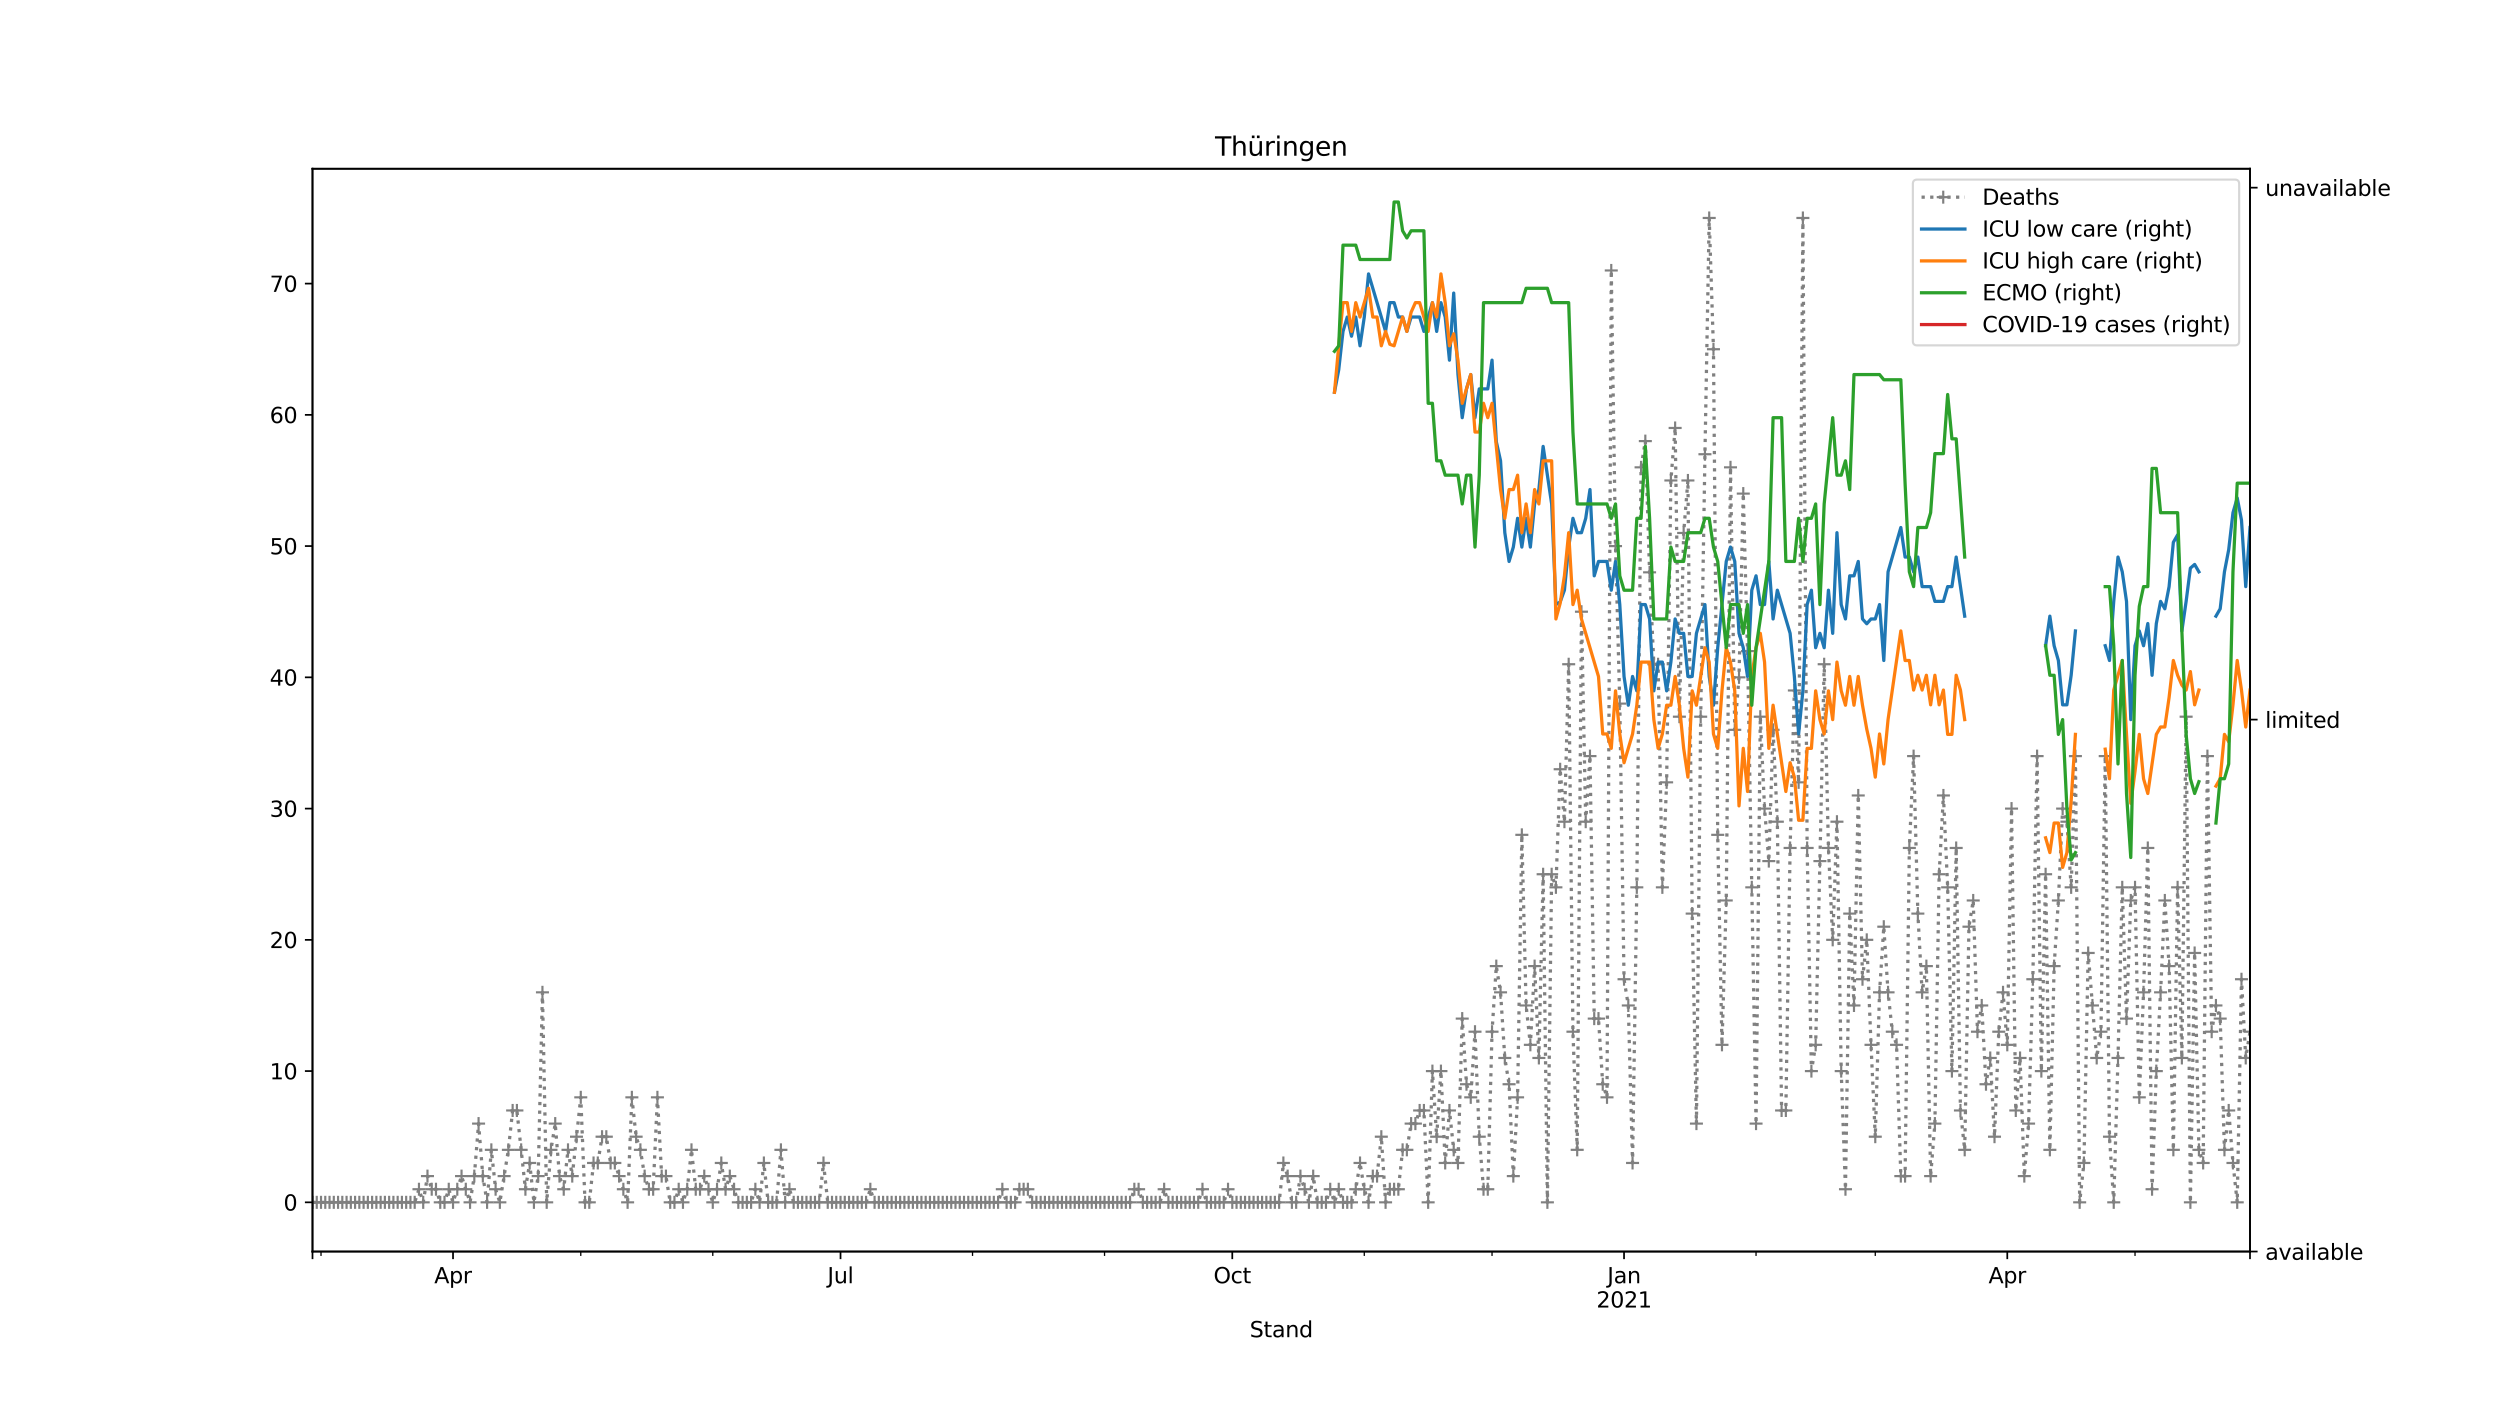 <?xml version="1.0" encoding="utf-8" standalone="no"?>
<!DOCTYPE svg PUBLIC "-//W3C//DTD SVG 1.1//EN"
  "http://www.w3.org/Graphics/SVG/1.1/DTD/svg11.dtd">
<svg height="648pt" version="1.1" viewBox="0 0 1152 648" width="1152pt" xmlns="http://www.w3.org/2000/svg" xmlns:xlink="http://www.w3.org/1999/xlink">
 <defs>
  <style type="text/css">*{stroke-linecap:butt;stroke-linejoin:round;}</style>
 </defs>
 <g id="figure_1">
  <g id="patch_1">
   <path d="M 0 648 
L 1152 648 
L 1152 0 
L 0 0 
z
" style="fill:#ffffff;"/>
  </g>
  <g id="axes_1">
   <g id="patch_2">
    <path d="M 144 576.72 
L 1036.8 576.72 
L 1036.8 77.76 
L 144 77.76 
z
" style="fill:#ffffff;"/>
   </g>
   <g id="matplotlib.axis_1">
    <g id="xtick_1">
     <g id="line2d_1">
      <defs>
       <path d="M 0 0 
L 0 3.5 
" id="m9f009c9b17" style="stroke:#000000;stroke-width:0.8;"/>
      </defs>
      <g>
       <use style="stroke:#000000;stroke-width:0.8;" x="144" xlink:href="#m9f009c9b17" y="576.72"/>
      </g>
     </g>
    </g>
    <g id="xtick_2">
     <g id="line2d_2">
      <g>
       <use style="stroke:#000000;stroke-width:0.8;" x="208.753" xlink:href="#m9f009c9b17" y="576.72"/>
      </g>
     </g>
     <g id="text_1">
      <!-- Apr -->
      <g transform="translate(200.103 591.318)scale(0.1 -0.1)">
       <defs>
        <path d="M 2188 4044 
L 1331 1722 
L 3047 1722 
L 2188 4044 
z
M 1831 4666 
L 2547 4666 
L 4325 0 
L 3669 0 
L 3244 1197 
L 1141 1197 
L 716 0 
L 50 0 
L 1831 4666 
z
" id="DejaVuSans-41" transform="scale(0.016)"/>
        <path d="M 1159 525 
L 1159 -1331 
L 581 -1331 
L 581 3500 
L 1159 3500 
L 1159 2969 
Q 1341 3281 1617 3432 
Q 1894 3584 2278 3584 
Q 2916 3584 3314 3078 
Q 3713 2572 3713 1747 
Q 3713 922 3314 415 
Q 2916 -91 2278 -91 
Q 1894 -91 1617 61 
Q 1341 213 1159 525 
z
M 3116 1747 
Q 3116 2381 2855 2742 
Q 2594 3103 2138 3103 
Q 1681 3103 1420 2742 
Q 1159 2381 1159 1747 
Q 1159 1113 1420 752 
Q 1681 391 2138 391 
Q 2594 391 2855 752 
Q 3116 1113 3116 1747 
z
" id="DejaVuSans-70" transform="scale(0.016)"/>
        <path d="M 2631 2963 
Q 2534 3019 2420 3045 
Q 2306 3072 2169 3072 
Q 1681 3072 1420 2755 
Q 1159 2438 1159 1844 
L 1159 0 
L 581 0 
L 581 3500 
L 1159 3500 
L 1159 2956 
Q 1341 3275 1631 3429 
Q 1922 3584 2338 3584 
Q 2397 3584 2469 3576 
Q 2541 3569 2628 3553 
L 2631 2963 
z
" id="DejaVuSans-72" transform="scale(0.016)"/>
       </defs>
       <use xlink:href="#DejaVuSans-41"/>
       <use x="68.408" xlink:href="#DejaVuSans-70"/>
       <use x="131.885" xlink:href="#DejaVuSans-72"/>
      </g>
     </g>
    </g>
    <g id="xtick_3">
     <g id="line2d_3">
      <g>
       <use style="stroke:#000000;stroke-width:0.8;" x="387.313" xlink:href="#m9f009c9b17" y="576.72"/>
      </g>
     </g>
     <g id="text_2">
      <!-- Jul -->
      <g transform="translate(381.28 591.318)scale(0.1 -0.1)">
       <defs>
        <path d="M 628 4666 
L 1259 4666 
L 1259 325 
Q 1259 -519 939 -900 
Q 619 -1281 -91 -1281 
L -331 -1281 
L -331 -750 
L -134 -750 
Q 284 -750 456 -515 
Q 628 -281 628 325 
L 628 4666 
z
" id="DejaVuSans-4a" transform="scale(0.016)"/>
        <path d="M 544 1381 
L 544 3500 
L 1119 3500 
L 1119 1403 
Q 1119 906 1312 657 
Q 1506 409 1894 409 
Q 2359 409 2629 706 
Q 2900 1003 2900 1516 
L 2900 3500 
L 3475 3500 
L 3475 0 
L 2900 0 
L 2900 538 
Q 2691 219 2414 64 
Q 2138 -91 1772 -91 
Q 1169 -91 856 284 
Q 544 659 544 1381 
z
M 1991 3584 
L 1991 3584 
z
" id="DejaVuSans-75" transform="scale(0.016)"/>
        <path d="M 603 4863 
L 1178 4863 
L 1178 0 
L 603 0 
L 603 4863 
z
" id="DejaVuSans-6c" transform="scale(0.016)"/>
       </defs>
       <use xlink:href="#DejaVuSans-4a"/>
       <use x="29.492" xlink:href="#DejaVuSans-75"/>
       <use x="92.871" xlink:href="#DejaVuSans-6c"/>
      </g>
     </g>
    </g>
    <g id="xtick_4">
     <g id="line2d_4">
      <g>
       <use style="stroke:#000000;stroke-width:0.8;" x="567.835" xlink:href="#m9f009c9b17" y="576.72"/>
      </g>
     </g>
     <g id="text_3">
      <!-- Oct -->
      <g transform="translate(559.189 591.318)scale(0.1 -0.1)">
       <defs>
        <path d="M 2522 4238 
Q 1834 4238 1429 3725 
Q 1025 3213 1025 2328 
Q 1025 1447 1429 934 
Q 1834 422 2522 422 
Q 3209 422 3611 934 
Q 4013 1447 4013 2328 
Q 4013 3213 3611 3725 
Q 3209 4238 2522 4238 
z
M 2522 4750 
Q 3503 4750 4090 4092 
Q 4678 3434 4678 2328 
Q 4678 1225 4090 567 
Q 3503 -91 2522 -91 
Q 1538 -91 948 565 
Q 359 1222 359 2328 
Q 359 3434 948 4092 
Q 1538 4750 2522 4750 
z
" id="DejaVuSans-4f" transform="scale(0.016)"/>
        <path d="M 3122 3366 
L 3122 2828 
Q 2878 2963 2633 3030 
Q 2388 3097 2138 3097 
Q 1578 3097 1268 2742 
Q 959 2388 959 1747 
Q 959 1106 1268 751 
Q 1578 397 2138 397 
Q 2388 397 2633 464 
Q 2878 531 3122 666 
L 3122 134 
Q 2881 22 2623 -34 
Q 2366 -91 2075 -91 
Q 1284 -91 818 406 
Q 353 903 353 1747 
Q 353 2603 823 3093 
Q 1294 3584 2113 3584 
Q 2378 3584 2631 3529 
Q 2884 3475 3122 3366 
z
" id="DejaVuSans-63" transform="scale(0.016)"/>
        <path d="M 1172 4494 
L 1172 3500 
L 2356 3500 
L 2356 3053 
L 1172 3053 
L 1172 1153 
Q 1172 725 1289 603 
Q 1406 481 1766 481 
L 2356 481 
L 2356 0 
L 1766 0 
Q 1100 0 847 248 
Q 594 497 594 1153 
L 594 3053 
L 172 3053 
L 172 3500 
L 594 3500 
L 594 4494 
L 1172 4494 
z
" id="DejaVuSans-74" transform="scale(0.016)"/>
       </defs>
       <use xlink:href="#DejaVuSans-4f"/>
       <use x="78.711" xlink:href="#DejaVuSans-63"/>
       <use x="133.691" xlink:href="#DejaVuSans-74"/>
      </g>
     </g>
    </g>
    <g id="xtick_5">
     <g id="line2d_5">
      <g>
       <use style="stroke:#000000;stroke-width:0.8;" x="748.357" xlink:href="#m9f009c9b17" y="576.72"/>
      </g>
     </g>
     <g id="text_4">
      <!-- Jan -->
      <g transform="translate(740.649 591.318)scale(0.1 -0.1)">
       <defs>
        <path d="M 2194 1759 
Q 1497 1759 1228 1600 
Q 959 1441 959 1056 
Q 959 750 1161 570 
Q 1363 391 1709 391 
Q 2188 391 2477 730 
Q 2766 1069 2766 1631 
L 2766 1759 
L 2194 1759 
z
M 3341 1997 
L 3341 0 
L 2766 0 
L 2766 531 
Q 2569 213 2275 61 
Q 1981 -91 1556 -91 
Q 1019 -91 701 211 
Q 384 513 384 1019 
Q 384 1609 779 1909 
Q 1175 2209 1959 2209 
L 2766 2209 
L 2766 2266 
Q 2766 2663 2505 2880 
Q 2244 3097 1772 3097 
Q 1472 3097 1187 3025 
Q 903 2953 641 2809 
L 641 3341 
Q 956 3463 1253 3523 
Q 1550 3584 1831 3584 
Q 2591 3584 2966 3190 
Q 3341 2797 3341 1997 
z
" id="DejaVuSans-61" transform="scale(0.016)"/>
        <path d="M 3513 2113 
L 3513 0 
L 2938 0 
L 2938 2094 
Q 2938 2591 2744 2837 
Q 2550 3084 2163 3084 
Q 1697 3084 1428 2787 
Q 1159 2491 1159 1978 
L 1159 0 
L 581 0 
L 581 3500 
L 1159 3500 
L 1159 2956 
Q 1366 3272 1645 3428 
Q 1925 3584 2291 3584 
Q 2894 3584 3203 3211 
Q 3513 2838 3513 2113 
z
" id="DejaVuSans-6e" transform="scale(0.016)"/>
       </defs>
       <use xlink:href="#DejaVuSans-4a"/>
       <use x="29.492" xlink:href="#DejaVuSans-61"/>
       <use x="90.771" xlink:href="#DejaVuSans-6e"/>
      </g>
      <!-- 2021 -->
      <g transform="translate(735.632 602.516)scale(0.1 -0.1)">
       <defs>
        <path d="M 1228 531 
L 3431 531 
L 3431 0 
L 469 0 
L 469 531 
Q 828 903 1448 1529 
Q 2069 2156 2228 2338 
Q 2531 2678 2651 2914 
Q 2772 3150 2772 3378 
Q 2772 3750 2511 3984 
Q 2250 4219 1831 4219 
Q 1534 4219 1204 4116 
Q 875 4013 500 3803 
L 500 4441 
Q 881 4594 1212 4672 
Q 1544 4750 1819 4750 
Q 2544 4750 2975 4387 
Q 3406 4025 3406 3419 
Q 3406 3131 3298 2873 
Q 3191 2616 2906 2266 
Q 2828 2175 2409 1742 
Q 1991 1309 1228 531 
z
" id="DejaVuSans-32" transform="scale(0.016)"/>
        <path d="M 2034 4250 
Q 1547 4250 1301 3770 
Q 1056 3291 1056 2328 
Q 1056 1369 1301 889 
Q 1547 409 2034 409 
Q 2525 409 2770 889 
Q 3016 1369 3016 2328 
Q 3016 3291 2770 3770 
Q 2525 4250 2034 4250 
z
M 2034 4750 
Q 2819 4750 3233 4129 
Q 3647 3509 3647 2328 
Q 3647 1150 3233 529 
Q 2819 -91 2034 -91 
Q 1250 -91 836 529 
Q 422 1150 422 2328 
Q 422 3509 836 4129 
Q 1250 4750 2034 4750 
z
" id="DejaVuSans-30" transform="scale(0.016)"/>
        <path d="M 794 531 
L 1825 531 
L 1825 4091 
L 703 3866 
L 703 4441 
L 1819 4666 
L 2450 4666 
L 2450 531 
L 3481 531 
L 3481 0 
L 794 0 
L 794 531 
z
" id="DejaVuSans-31" transform="scale(0.016)"/>
       </defs>
       <use xlink:href="#DejaVuSans-32"/>
       <use x="63.623" xlink:href="#DejaVuSans-30"/>
       <use x="127.246" xlink:href="#DejaVuSans-32"/>
       <use x="190.869" xlink:href="#DejaVuSans-31"/>
      </g>
     </g>
    </g>
    <g id="xtick_6">
     <g id="line2d_6">
      <g>
       <use style="stroke:#000000;stroke-width:0.8;" x="924.955" xlink:href="#m9f009c9b17" y="576.72"/>
      </g>
     </g>
     <g id="text_5">
      <!-- Apr -->
      <g transform="translate(916.305 591.318)scale(0.1 -0.1)">
       <use xlink:href="#DejaVuSans-41"/>
       <use x="68.408" xlink:href="#DejaVuSans-70"/>
       <use x="131.885" xlink:href="#DejaVuSans-72"/>
      </g>
     </g>
    </g>
    <g id="xtick_7">
     <g id="line2d_7">
      <g>
       <use style="stroke:#000000;stroke-width:0.8;" x="1036.8" xlink:href="#m9f009c9b17" y="576.72"/>
      </g>
     </g>
    </g>
    <g id="xtick_8">
     <g id="line2d_8">
      <defs>
       <path d="M 0 0 
L 0 2 
" id="mb00fdf7a84" style="stroke:#000000;stroke-width:0.6;"/>
      </defs>
      <g>
       <use style="stroke:#000000;stroke-width:0.6;" x="147.924" xlink:href="#mb00fdf7a84" y="576.72"/>
      </g>
     </g>
    </g>
    <g id="xtick_9">
     <g id="line2d_9">
      <g>
       <use style="stroke:#000000;stroke-width:0.6;" x="267.618" xlink:href="#mb00fdf7a84" y="576.72"/>
      </g>
     </g>
    </g>
    <g id="xtick_10">
     <g id="line2d_10">
      <g>
       <use style="stroke:#000000;stroke-width:0.6;" x="328.447" xlink:href="#mb00fdf7a84" y="576.72"/>
      </g>
     </g>
    </g>
    <g id="xtick_11">
     <g id="line2d_11">
      <g>
       <use style="stroke:#000000;stroke-width:0.6;" x="448.141" xlink:href="#mb00fdf7a84" y="576.72"/>
      </g>
     </g>
    </g>
    <g id="xtick_12">
     <g id="line2d_12">
      <g>
       <use style="stroke:#000000;stroke-width:0.6;" x="508.969" xlink:href="#mb00fdf7a84" y="576.72"/>
      </g>
     </g>
    </g>
    <g id="xtick_13">
     <g id="line2d_13">
      <g>
       <use style="stroke:#000000;stroke-width:0.6;" x="628.663" xlink:href="#mb00fdf7a84" y="576.72"/>
      </g>
     </g>
    </g>
    <g id="xtick_14">
     <g id="line2d_14">
      <g>
       <use style="stroke:#000000;stroke-width:0.6;" x="687.529" xlink:href="#mb00fdf7a84" y="576.72"/>
      </g>
     </g>
    </g>
    <g id="xtick_15">
     <g id="line2d_15">
      <g>
       <use style="stroke:#000000;stroke-width:0.6;" x="809.185" xlink:href="#mb00fdf7a84" y="576.72"/>
      </g>
     </g>
    </g>
    <g id="xtick_16">
     <g id="line2d_16">
      <g>
       <use style="stroke:#000000;stroke-width:0.6;" x="864.127" xlink:href="#mb00fdf7a84" y="576.72"/>
      </g>
     </g>
    </g>
    <g id="xtick_17">
     <g id="line2d_17">
      <g>
       <use style="stroke:#000000;stroke-width:0.6;" x="983.821" xlink:href="#mb00fdf7a84" y="576.72"/>
      </g>
     </g>
    </g>
    <g id="text_6">
     <!-- Stand -->
     <g transform="translate(575.859 616.194)scale(0.1 -0.1)">
      <defs>
       <path d="M 3425 4513 
L 3425 3897 
Q 3066 4069 2747 4153 
Q 2428 4238 2131 4238 
Q 1616 4238 1336 4038 
Q 1056 3838 1056 3469 
Q 1056 3159 1242 3001 
Q 1428 2844 1947 2747 
L 2328 2669 
Q 3034 2534 3370 2195 
Q 3706 1856 3706 1288 
Q 3706 609 3251 259 
Q 2797 -91 1919 -91 
Q 1588 -91 1214 -16 
Q 841 59 441 206 
L 441 856 
Q 825 641 1194 531 
Q 1563 422 1919 422 
Q 2459 422 2753 634 
Q 3047 847 3047 1241 
Q 3047 1584 2836 1778 
Q 2625 1972 2144 2069 
L 1759 2144 
Q 1053 2284 737 2584 
Q 422 2884 422 3419 
Q 422 4038 858 4394 
Q 1294 4750 2059 4750 
Q 2388 4750 2728 4690 
Q 3069 4631 3425 4513 
z
" id="DejaVuSans-53" transform="scale(0.016)"/>
       <path d="M 2906 2969 
L 2906 4863 
L 3481 4863 
L 3481 0 
L 2906 0 
L 2906 525 
Q 2725 213 2448 61 
Q 2172 -91 1784 -91 
Q 1150 -91 751 415 
Q 353 922 353 1747 
Q 353 2572 751 3078 
Q 1150 3584 1784 3584 
Q 2172 3584 2448 3432 
Q 2725 3281 2906 2969 
z
M 947 1747 
Q 947 1113 1208 752 
Q 1469 391 1925 391 
Q 2381 391 2643 752 
Q 2906 1113 2906 1747 
Q 2906 2381 2643 2742 
Q 2381 3103 1925 3103 
Q 1469 3103 1208 2742 
Q 947 2381 947 1747 
z
" id="DejaVuSans-64" transform="scale(0.016)"/>
      </defs>
      <use xlink:href="#DejaVuSans-53"/>
      <use x="63.477" xlink:href="#DejaVuSans-74"/>
      <use x="102.686" xlink:href="#DejaVuSans-61"/>
      <use x="163.965" xlink:href="#DejaVuSans-6e"/>
      <use x="227.344" xlink:href="#DejaVuSans-64"/>
     </g>
    </g>
   </g>
   <g id="matplotlib.axis_2">
    <g id="ytick_1">
     <g id="line2d_18">
      <defs>
       <path d="M 0 0 
L -3.5 0 
" id="m29ca54d5a3" style="stroke:#000000;stroke-width:0.8;"/>
      </defs>
      <g>
       <use style="stroke:#000000;stroke-width:0.8;" x="144" xlink:href="#m29ca54d5a3" y="554.04"/>
      </g>
     </g>
     <g id="text_7">
      <!-- 0 -->
      <g transform="translate(130.637 557.839)scale(0.1 -0.1)">
       <use xlink:href="#DejaVuSans-30"/>
      </g>
     </g>
    </g>
    <g id="ytick_2">
     <g id="line2d_19">
      <g>
       <use style="stroke:#000000;stroke-width:0.8;" x="144" xlink:href="#m29ca54d5a3" y="493.56"/>
      </g>
     </g>
     <g id="text_8">
      <!-- 10 -->
      <g transform="translate(124.275 497.359)scale(0.1 -0.1)">
       <use xlink:href="#DejaVuSans-31"/>
       <use x="63.623" xlink:href="#DejaVuSans-30"/>
      </g>
     </g>
    </g>
    <g id="ytick_3">
     <g id="line2d_20">
      <g>
       <use style="stroke:#000000;stroke-width:0.8;" x="144" xlink:href="#m29ca54d5a3" y="433.08"/>
      </g>
     </g>
     <g id="text_9">
      <!-- 20 -->
      <g transform="translate(124.275 436.879)scale(0.1 -0.1)">
       <use xlink:href="#DejaVuSans-32"/>
       <use x="63.623" xlink:href="#DejaVuSans-30"/>
      </g>
     </g>
    </g>
    <g id="ytick_4">
     <g id="line2d_21">
      <g>
       <use style="stroke:#000000;stroke-width:0.8;" x="144" xlink:href="#m29ca54d5a3" y="372.6"/>
      </g>
     </g>
     <g id="text_10">
      <!-- 30 -->
      <g transform="translate(124.275 376.399)scale(0.1 -0.1)">
       <defs>
        <path d="M 2597 2516 
Q 3050 2419 3304 2112 
Q 3559 1806 3559 1356 
Q 3559 666 3084 287 
Q 2609 -91 1734 -91 
Q 1441 -91 1130 -33 
Q 819 25 488 141 
L 488 750 
Q 750 597 1062 519 
Q 1375 441 1716 441 
Q 2309 441 2620 675 
Q 2931 909 2931 1356 
Q 2931 1769 2642 2001 
Q 2353 2234 1838 2234 
L 1294 2234 
L 1294 2753 
L 1863 2753 
Q 2328 2753 2575 2939 
Q 2822 3125 2822 3475 
Q 2822 3834 2567 4026 
Q 2313 4219 1838 4219 
Q 1578 4219 1281 4162 
Q 984 4106 628 3988 
L 628 4550 
Q 988 4650 1302 4700 
Q 1616 4750 1894 4750 
Q 2613 4750 3031 4423 
Q 3450 4097 3450 3541 
Q 3450 3153 3228 2886 
Q 3006 2619 2597 2516 
z
" id="DejaVuSans-33" transform="scale(0.016)"/>
       </defs>
       <use xlink:href="#DejaVuSans-33"/>
       <use x="63.623" xlink:href="#DejaVuSans-30"/>
      </g>
     </g>
    </g>
    <g id="ytick_5">
     <g id="line2d_22">
      <g>
       <use style="stroke:#000000;stroke-width:0.8;" x="144" xlink:href="#m29ca54d5a3" y="312.12"/>
      </g>
     </g>
     <g id="text_11">
      <!-- 40 -->
      <g transform="translate(124.275 315.919)scale(0.1 -0.1)">
       <defs>
        <path d="M 2419 4116 
L 825 1625 
L 2419 1625 
L 2419 4116 
z
M 2253 4666 
L 3047 4666 
L 3047 1625 
L 3713 1625 
L 3713 1100 
L 3047 1100 
L 3047 0 
L 2419 0 
L 2419 1100 
L 313 1100 
L 313 1709 
L 2253 4666 
z
" id="DejaVuSans-34" transform="scale(0.016)"/>
       </defs>
       <use xlink:href="#DejaVuSans-34"/>
       <use x="63.623" xlink:href="#DejaVuSans-30"/>
      </g>
     </g>
    </g>
    <g id="ytick_6">
     <g id="line2d_23">
      <g>
       <use style="stroke:#000000;stroke-width:0.8;" x="144" xlink:href="#m29ca54d5a3" y="251.64"/>
      </g>
     </g>
     <g id="text_12">
      <!-- 50 -->
      <g transform="translate(124.275 255.439)scale(0.1 -0.1)">
       <defs>
        <path d="M 691 4666 
L 3169 4666 
L 3169 4134 
L 1269 4134 
L 1269 2991 
Q 1406 3038 1543 3061 
Q 1681 3084 1819 3084 
Q 2600 3084 3056 2656 
Q 3513 2228 3513 1497 
Q 3513 744 3044 326 
Q 2575 -91 1722 -91 
Q 1428 -91 1123 -41 
Q 819 9 494 109 
L 494 744 
Q 775 591 1075 516 
Q 1375 441 1709 441 
Q 2250 441 2565 725 
Q 2881 1009 2881 1497 
Q 2881 1984 2565 2268 
Q 2250 2553 1709 2553 
Q 1456 2553 1204 2497 
Q 953 2441 691 2322 
L 691 4666 
z
" id="DejaVuSans-35" transform="scale(0.016)"/>
       </defs>
       <use xlink:href="#DejaVuSans-35"/>
       <use x="63.623" xlink:href="#DejaVuSans-30"/>
      </g>
     </g>
    </g>
    <g id="ytick_7">
     <g id="line2d_24">
      <g>
       <use style="stroke:#000000;stroke-width:0.8;" x="144" xlink:href="#m29ca54d5a3" y="191.16"/>
      </g>
     </g>
     <g id="text_13">
      <!-- 60 -->
      <g transform="translate(124.275 194.959)scale(0.1 -0.1)">
       <defs>
        <path d="M 2113 2584 
Q 1688 2584 1439 2293 
Q 1191 2003 1191 1497 
Q 1191 994 1439 701 
Q 1688 409 2113 409 
Q 2538 409 2786 701 
Q 3034 994 3034 1497 
Q 3034 2003 2786 2293 
Q 2538 2584 2113 2584 
z
M 3366 4563 
L 3366 3988 
Q 3128 4100 2886 4159 
Q 2644 4219 2406 4219 
Q 1781 4219 1451 3797 
Q 1122 3375 1075 2522 
Q 1259 2794 1537 2939 
Q 1816 3084 2150 3084 
Q 2853 3084 3261 2657 
Q 3669 2231 3669 1497 
Q 3669 778 3244 343 
Q 2819 -91 2113 -91 
Q 1303 -91 875 529 
Q 447 1150 447 2328 
Q 447 3434 972 4092 
Q 1497 4750 2381 4750 
Q 2619 4750 2861 4703 
Q 3103 4656 3366 4563 
z
" id="DejaVuSans-36" transform="scale(0.016)"/>
       </defs>
       <use xlink:href="#DejaVuSans-36"/>
       <use x="63.623" xlink:href="#DejaVuSans-30"/>
      </g>
     </g>
    </g>
    <g id="ytick_8">
     <g id="line2d_25">
      <g>
       <use style="stroke:#000000;stroke-width:0.8;" x="144" xlink:href="#m29ca54d5a3" y="130.68"/>
      </g>
     </g>
     <g id="text_14">
      <!-- 70 -->
      <g transform="translate(124.275 134.479)scale(0.1 -0.1)">
       <defs>
        <path d="M 525 4666 
L 3525 4666 
L 3525 4397 
L 1831 0 
L 1172 0 
L 2766 4134 
L 525 4134 
L 525 4666 
z
" id="DejaVuSans-37" transform="scale(0.016)"/>
       </defs>
       <use xlink:href="#DejaVuSans-37"/>
       <use x="63.623" xlink:href="#DejaVuSans-30"/>
      </g>
     </g>
    </g>
   </g>
   <g id="line2d_26">
    <path clip-path="url(#p3c7b077f61)" d="M 144 554.04 
L 191.093 554.04 
L 193.055 547.992 
L 195.017 554.04 
L 196.979 541.944 
L 198.942 547.992 
L 200.904 547.992 
L 202.866 554.04 
L 204.828 554.04 
L 206.79 547.992 
L 208.753 554.04 
L 212.677 541.944 
L 216.601 554.04 
L 218.564 541.944 
L 220.526 517.752 
L 222.488 541.944 
L 224.45 554.04 
L 226.412 529.848 
L 228.375 547.992 
L 230.337 554.04 
L 234.261 529.848 
L 236.223 511.704 
L 238.185 511.704 
L 242.11 547.992 
L 244.072 535.896 
L 246.034 554.04 
L 247.996 541.944 
L 249.959 457.272 
L 251.921 554.04 
L 253.883 529.848 
L 255.845 517.752 
L 257.807 541.944 
L 259.77 547.992 
L 261.732 529.848 
L 263.694 541.944 
L 267.618 505.656 
L 269.581 554.04 
L 271.543 554.04 
L 273.505 535.896 
L 275.467 535.896 
L 277.429 523.8 
L 279.392 523.8 
L 281.354 535.896 
L 283.316 535.896 
L 289.203 554.04 
L 291.165 505.656 
L 293.127 523.8 
L 295.089 529.848 
L 297.051 541.944 
L 299.014 547.992 
L 300.976 547.992 
L 302.938 505.656 
L 304.9 541.944 
L 306.862 541.944 
L 308.825 554.04 
L 310.787 554.04 
L 312.749 547.992 
L 314.711 554.04 
L 316.673 547.992 
L 318.636 529.848 
L 320.598 547.992 
L 322.56 547.992 
L 324.522 541.944 
L 328.447 554.04 
L 330.409 547.992 
L 332.371 535.896 
L 334.333 547.992 
L 336.295 541.944 
L 340.22 554.04 
L 346.106 554.04 
L 348.069 547.992 
L 350.031 554.04 
L 351.993 535.896 
L 353.955 554.04 
L 357.88 554.04 
L 359.842 529.848 
L 361.804 554.04 
L 363.766 547.992 
L 365.728 554.04 
L 377.502 554.04 
L 379.464 535.896 
L 381.426 554.04 
L 399.086 554.04 
L 401.048 547.992 
L 403.01 554.04 
L 459.914 554.04 
L 461.876 547.992 
L 463.838 554.04 
L 467.763 554.04 
L 469.725 547.992 
L 473.649 547.992 
L 475.611 554.04 
L 520.742 554.04 
L 522.704 547.992 
L 524.666 547.992 
L 526.629 554.04 
L 534.477 554.04 
L 536.44 547.992 
L 538.402 554.04 
L 552.137 554.04 
L 554.099 547.992 
L 556.062 554.04 
L 563.91 554.04 
L 565.873 547.992 
L 567.835 554.04 
L 589.419 554.04 
L 591.381 535.896 
L 593.343 541.944 
L 595.305 554.04 
L 597.268 554.04 
L 599.23 541.944 
L 603.154 554.04 
L 605.116 541.944 
L 607.079 554.04 
L 611.003 554.04 
L 612.965 547.992 
L 614.927 554.04 
L 616.89 547.992 
L 618.852 554.04 
L 622.776 554.04 
L 624.738 547.992 
L 626.701 535.896 
L 628.663 547.992 
L 630.625 554.04 
L 632.587 541.944 
L 634.549 541.944 
L 636.512 523.8 
L 638.474 554.04 
L 640.436 547.992 
L 644.36 547.992 
L 646.323 529.848 
L 648.285 529.848 
L 650.247 517.752 
L 652.209 517.752 
L 654.171 511.704 
L 656.134 511.704 
L 658.096 554.04 
L 660.058 493.56 
L 662.02 523.8 
L 663.982 493.56 
L 665.945 535.896 
L 667.907 511.704 
L 669.869 529.848 
L 671.831 535.896 
L 673.793 469.368 
L 675.756 499.608 
L 677.718 505.656 
L 679.68 475.416 
L 681.642 523.8 
L 683.604 547.992 
L 685.567 547.992 
L 687.529 475.416 
L 689.491 445.176 
L 691.453 457.272 
L 693.415 487.512 
L 695.378 499.608 
L 697.34 541.944 
L 699.302 505.656 
L 701.264 384.696 
L 703.226 463.32 
L 705.189 481.464 
L 707.151 445.176 
L 709.113 487.512 
L 711.075 402.84 
L 713.037 554.04 
L 715 402.84 
L 716.962 408.888 
L 718.924 354.456 
L 720.886 378.648 
L 722.848 306.072 
L 724.811 475.416 
L 726.773 529.848 
L 728.735 281.88 
L 730.697 378.648 
L 732.659 348.408 
L 734.622 469.368 
L 736.584 469.368 
L 738.546 499.608 
L 740.508 505.656 
L 742.47 124.632 
L 744.433 251.64 
L 746.395 324.216 
L 748.357 451.224 
L 750.319 463.32 
L 752.281 535.896 
L 754.244 408.888 
L 756.206 215.352 
L 758.168 203.256 
L 760.13 263.736 
L 762.092 306.072 
L 764.055 306.072 
L 766.017 408.888 
L 767.979 360.504 
L 769.941 221.4 
L 771.903 197.208 
L 773.865 330.264 
L 775.828 245.592 
L 777.79 221.4 
L 779.752 420.984 
L 781.714 517.752 
L 783.676 330.264 
L 785.639 209.304 
L 787.601 100.44 
L 789.563 160.92 
L 791.525 384.696 
L 793.487 481.464 
L 795.45 414.936 
L 797.412 215.352 
L 799.374 336.312 
L 801.336 312.12 
L 803.298 227.448 
L 805.261 300.024 
L 809.185 517.752 
L 811.147 330.264 
L 813.109 372.6 
L 815.072 396.792 
L 817.034 336.312 
L 818.996 378.648 
L 820.958 511.704 
L 822.92 511.704 
L 824.883 390.744 
L 826.845 318.168 
L 828.807 360.504 
L 830.769 100.44 
L 832.731 390.744 
L 834.694 493.56 
L 836.656 481.464 
L 838.618 396.792 
L 840.58 306.072 
L 842.542 390.744 
L 844.505 433.08 
L 846.467 378.648 
L 848.429 493.56 
L 850.391 547.992 
L 852.353 420.984 
L 854.316 463.32 
L 856.278 366.552 
L 858.24 451.224 
L 860.202 433.08 
L 862.164 481.464 
L 864.127 523.8 
L 866.089 457.272 
L 868.051 427.032 
L 870.013 457.272 
L 871.975 475.416 
L 873.938 481.464 
L 875.9 541.944 
L 877.862 541.944 
L 879.824 390.744 
L 881.786 348.408 
L 883.749 420.984 
L 885.711 457.272 
L 887.673 445.176 
L 889.635 541.944 
L 891.597 517.752 
L 893.56 402.84 
L 895.522 366.552 
L 897.484 408.888 
L 899.446 493.56 
L 901.408 390.744 
L 903.371 511.704 
L 905.333 529.848 
L 907.295 427.032 
L 909.257 414.936 
L 911.219 475.416 
L 913.182 463.32 
L 915.144 499.608 
L 917.106 487.512 
L 919.068 523.8 
L 921.03 475.416 
L 922.993 457.272 
L 924.955 481.464 
L 926.917 372.6 
L 928.879 511.704 
L 930.841 487.512 
L 932.804 541.944 
L 934.766 517.752 
L 936.728 451.224 
L 938.69 348.408 
L 940.652 493.56 
L 942.615 402.84 
L 944.577 529.848 
L 946.539 445.176 
L 948.501 414.936 
L 950.463 372.6 
L 952.425 378.648 
L 954.388 408.888 
L 956.35 348.408 
L 958.312 554.04 
L 960.274 535.896 
L 962.236 439.128 
L 966.161 487.512 
L 968.123 475.416 
L 970.085 348.408 
L 972.047 523.8 
L 974.01 554.04 
L 975.972 487.512 
L 977.934 408.888 
L 979.896 469.368 
L 981.858 414.936 
L 983.821 408.888 
L 985.783 505.656 
L 987.745 457.272 
L 989.707 390.744 
L 991.669 547.992 
L 993.632 493.56 
L 995.594 457.272 
L 997.556 414.936 
L 999.518 445.176 
L 1001.48 529.848 
L 1003.443 408.888 
L 1005.405 487.512 
L 1007.367 330.264 
L 1009.329 554.04 
L 1011.291 439.128 
L 1013.254 529.848 
L 1015.216 535.896 
L 1017.178 348.408 
L 1019.14 475.416 
L 1021.102 463.32 
L 1023.065 469.368 
L 1025.027 529.848 
L 1026.989 511.704 
L 1028.951 535.896 
L 1030.913 554.04 
L 1032.876 451.224 
L 1034.838 487.512 
L 1036.8 475.416 
L 1036.8 475.416 
" style="fill:none;stroke:#808080;stroke-dasharray:1.5,2.475;stroke-dashoffset:0;stroke-width:1.5;"/>
    <defs>
     <path d="M -3 0 
L 3 0 
M 0 3 
L 0 -3 
" id="mebdc175dd0" style="stroke:#808080;"/>
    </defs>
    <g clip-path="url(#p3c7b077f61)">
     <use style="fill:#808080;stroke:#808080;" x="144" xlink:href="#mebdc175dd0" y="554.04"/>
     <use style="fill:#808080;stroke:#808080;" x="145.962" xlink:href="#mebdc175dd0" y="554.04"/>
     <use style="fill:#808080;stroke:#808080;" x="147.924" xlink:href="#mebdc175dd0" y="554.04"/>
     <use style="fill:#808080;stroke:#808080;" x="149.887" xlink:href="#mebdc175dd0" y="554.04"/>
     <use style="fill:#808080;stroke:#808080;" x="151.849" xlink:href="#mebdc175dd0" y="554.04"/>
     <use style="fill:#808080;stroke:#808080;" x="153.811" xlink:href="#mebdc175dd0" y="554.04"/>
     <use style="fill:#808080;stroke:#808080;" x="155.773" xlink:href="#mebdc175dd0" y="554.04"/>
     <use style="fill:#808080;stroke:#808080;" x="157.735" xlink:href="#mebdc175dd0" y="554.04"/>
     <use style="fill:#808080;stroke:#808080;" x="159.698" xlink:href="#mebdc175dd0" y="554.04"/>
     <use style="fill:#808080;stroke:#808080;" x="161.66" xlink:href="#mebdc175dd0" y="554.04"/>
     <use style="fill:#808080;stroke:#808080;" x="163.622" xlink:href="#mebdc175dd0" y="554.04"/>
     <use style="fill:#808080;stroke:#808080;" x="165.584" xlink:href="#mebdc175dd0" y="554.04"/>
     <use style="fill:#808080;stroke:#808080;" x="167.546" xlink:href="#mebdc175dd0" y="554.04"/>
     <use style="fill:#808080;stroke:#808080;" x="169.509" xlink:href="#mebdc175dd0" y="554.04"/>
     <use style="fill:#808080;stroke:#808080;" x="171.471" xlink:href="#mebdc175dd0" y="554.04"/>
     <use style="fill:#808080;stroke:#808080;" x="173.433" xlink:href="#mebdc175dd0" y="554.04"/>
     <use style="fill:#808080;stroke:#808080;" x="175.395" xlink:href="#mebdc175dd0" y="554.04"/>
     <use style="fill:#808080;stroke:#808080;" x="177.357" xlink:href="#mebdc175dd0" y="554.04"/>
     <use style="fill:#808080;stroke:#808080;" x="179.32" xlink:href="#mebdc175dd0" y="554.04"/>
     <use style="fill:#808080;stroke:#808080;" x="181.282" xlink:href="#mebdc175dd0" y="554.04"/>
     <use style="fill:#808080;stroke:#808080;" x="183.244" xlink:href="#mebdc175dd0" y="554.04"/>
     <use style="fill:#808080;stroke:#808080;" x="185.206" xlink:href="#mebdc175dd0" y="554.04"/>
     <use style="fill:#808080;stroke:#808080;" x="187.168" xlink:href="#mebdc175dd0" y="554.04"/>
     <use style="fill:#808080;stroke:#808080;" x="189.131" xlink:href="#mebdc175dd0" y="554.04"/>
     <use style="fill:#808080;stroke:#808080;" x="191.093" xlink:href="#mebdc175dd0" y="554.04"/>
     <use style="fill:#808080;stroke:#808080;" x="193.055" xlink:href="#mebdc175dd0" y="547.992"/>
     <use style="fill:#808080;stroke:#808080;" x="195.017" xlink:href="#mebdc175dd0" y="554.04"/>
     <use style="fill:#808080;stroke:#808080;" x="196.979" xlink:href="#mebdc175dd0" y="541.944"/>
     <use style="fill:#808080;stroke:#808080;" x="198.942" xlink:href="#mebdc175dd0" y="547.992"/>
     <use style="fill:#808080;stroke:#808080;" x="200.904" xlink:href="#mebdc175dd0" y="547.992"/>
     <use style="fill:#808080;stroke:#808080;" x="202.866" xlink:href="#mebdc175dd0" y="554.04"/>
     <use style="fill:#808080;stroke:#808080;" x="204.828" xlink:href="#mebdc175dd0" y="554.04"/>
     <use style="fill:#808080;stroke:#808080;" x="206.79" xlink:href="#mebdc175dd0" y="547.992"/>
     <use style="fill:#808080;stroke:#808080;" x="208.753" xlink:href="#mebdc175dd0" y="554.04"/>
     <use style="fill:#808080;stroke:#808080;" x="210.715" xlink:href="#mebdc175dd0" y="547.992"/>
     <use style="fill:#808080;stroke:#808080;" x="212.677" xlink:href="#mebdc175dd0" y="541.944"/>
     <use style="fill:#808080;stroke:#808080;" x="214.639" xlink:href="#mebdc175dd0" y="547.992"/>
     <use style="fill:#808080;stroke:#808080;" x="216.601" xlink:href="#mebdc175dd0" y="554.04"/>
     <use style="fill:#808080;stroke:#808080;" x="218.564" xlink:href="#mebdc175dd0" y="541.944"/>
     <use style="fill:#808080;stroke:#808080;" x="220.526" xlink:href="#mebdc175dd0" y="517.752"/>
     <use style="fill:#808080;stroke:#808080;" x="222.488" xlink:href="#mebdc175dd0" y="541.944"/>
     <use style="fill:#808080;stroke:#808080;" x="224.45" xlink:href="#mebdc175dd0" y="554.04"/>
     <use style="fill:#808080;stroke:#808080;" x="226.412" xlink:href="#mebdc175dd0" y="529.848"/>
     <use style="fill:#808080;stroke:#808080;" x="228.375" xlink:href="#mebdc175dd0" y="547.992"/>
     <use style="fill:#808080;stroke:#808080;" x="230.337" xlink:href="#mebdc175dd0" y="554.04"/>
     <use style="fill:#808080;stroke:#808080;" x="232.299" xlink:href="#mebdc175dd0" y="541.944"/>
     <use style="fill:#808080;stroke:#808080;" x="234.261" xlink:href="#mebdc175dd0" y="529.848"/>
     <use style="fill:#808080;stroke:#808080;" x="236.223" xlink:href="#mebdc175dd0" y="511.704"/>
     <use style="fill:#808080;stroke:#808080;" x="238.185" xlink:href="#mebdc175dd0" y="511.704"/>
     <use style="fill:#808080;stroke:#808080;" x="240.148" xlink:href="#mebdc175dd0" y="529.848"/>
     <use style="fill:#808080;stroke:#808080;" x="242.11" xlink:href="#mebdc175dd0" y="547.992"/>
     <use style="fill:#808080;stroke:#808080;" x="244.072" xlink:href="#mebdc175dd0" y="535.896"/>
     <use style="fill:#808080;stroke:#808080;" x="246.034" xlink:href="#mebdc175dd0" y="554.04"/>
     <use style="fill:#808080;stroke:#808080;" x="247.996" xlink:href="#mebdc175dd0" y="541.944"/>
     <use style="fill:#808080;stroke:#808080;" x="249.959" xlink:href="#mebdc175dd0" y="457.272"/>
     <use style="fill:#808080;stroke:#808080;" x="251.921" xlink:href="#mebdc175dd0" y="554.04"/>
     <use style="fill:#808080;stroke:#808080;" x="253.883" xlink:href="#mebdc175dd0" y="529.848"/>
     <use style="fill:#808080;stroke:#808080;" x="255.845" xlink:href="#mebdc175dd0" y="517.752"/>
     <use style="fill:#808080;stroke:#808080;" x="257.807" xlink:href="#mebdc175dd0" y="541.944"/>
     <use style="fill:#808080;stroke:#808080;" x="259.77" xlink:href="#mebdc175dd0" y="547.992"/>
     <use style="fill:#808080;stroke:#808080;" x="261.732" xlink:href="#mebdc175dd0" y="529.848"/>
     <use style="fill:#808080;stroke:#808080;" x="263.694" xlink:href="#mebdc175dd0" y="541.944"/>
     <use style="fill:#808080;stroke:#808080;" x="265.656" xlink:href="#mebdc175dd0" y="523.8"/>
     <use style="fill:#808080;stroke:#808080;" x="267.618" xlink:href="#mebdc175dd0" y="505.656"/>
     <use style="fill:#808080;stroke:#808080;" x="269.581" xlink:href="#mebdc175dd0" y="554.04"/>
     <use style="fill:#808080;stroke:#808080;" x="271.543" xlink:href="#mebdc175dd0" y="554.04"/>
     <use style="fill:#808080;stroke:#808080;" x="273.505" xlink:href="#mebdc175dd0" y="535.896"/>
     <use style="fill:#808080;stroke:#808080;" x="275.467" xlink:href="#mebdc175dd0" y="535.896"/>
     <use style="fill:#808080;stroke:#808080;" x="277.429" xlink:href="#mebdc175dd0" y="523.8"/>
     <use style="fill:#808080;stroke:#808080;" x="279.392" xlink:href="#mebdc175dd0" y="523.8"/>
     <use style="fill:#808080;stroke:#808080;" x="281.354" xlink:href="#mebdc175dd0" y="535.896"/>
     <use style="fill:#808080;stroke:#808080;" x="283.316" xlink:href="#mebdc175dd0" y="535.896"/>
     <use style="fill:#808080;stroke:#808080;" x="285.278" xlink:href="#mebdc175dd0" y="541.944"/>
     <use style="fill:#808080;stroke:#808080;" x="287.24" xlink:href="#mebdc175dd0" y="547.992"/>
     <use style="fill:#808080;stroke:#808080;" x="289.203" xlink:href="#mebdc175dd0" y="554.04"/>
     <use style="fill:#808080;stroke:#808080;" x="291.165" xlink:href="#mebdc175dd0" y="505.656"/>
     <use style="fill:#808080;stroke:#808080;" x="293.127" xlink:href="#mebdc175dd0" y="523.8"/>
     <use style="fill:#808080;stroke:#808080;" x="295.089" xlink:href="#mebdc175dd0" y="529.848"/>
     <use style="fill:#808080;stroke:#808080;" x="297.051" xlink:href="#mebdc175dd0" y="541.944"/>
     <use style="fill:#808080;stroke:#808080;" x="299.014" xlink:href="#mebdc175dd0" y="547.992"/>
     <use style="fill:#808080;stroke:#808080;" x="300.976" xlink:href="#mebdc175dd0" y="547.992"/>
     <use style="fill:#808080;stroke:#808080;" x="302.938" xlink:href="#mebdc175dd0" y="505.656"/>
     <use style="fill:#808080;stroke:#808080;" x="304.9" xlink:href="#mebdc175dd0" y="541.944"/>
     <use style="fill:#808080;stroke:#808080;" x="306.862" xlink:href="#mebdc175dd0" y="541.944"/>
     <use style="fill:#808080;stroke:#808080;" x="308.825" xlink:href="#mebdc175dd0" y="554.04"/>
     <use style="fill:#808080;stroke:#808080;" x="310.787" xlink:href="#mebdc175dd0" y="554.04"/>
     <use style="fill:#808080;stroke:#808080;" x="312.749" xlink:href="#mebdc175dd0" y="547.992"/>
     <use style="fill:#808080;stroke:#808080;" x="314.711" xlink:href="#mebdc175dd0" y="554.04"/>
     <use style="fill:#808080;stroke:#808080;" x="316.673" xlink:href="#mebdc175dd0" y="547.992"/>
     <use style="fill:#808080;stroke:#808080;" x="318.636" xlink:href="#mebdc175dd0" y="529.848"/>
     <use style="fill:#808080;stroke:#808080;" x="320.598" xlink:href="#mebdc175dd0" y="547.992"/>
     <use style="fill:#808080;stroke:#808080;" x="322.56" xlink:href="#mebdc175dd0" y="547.992"/>
     <use style="fill:#808080;stroke:#808080;" x="324.522" xlink:href="#mebdc175dd0" y="541.944"/>
     <use style="fill:#808080;stroke:#808080;" x="326.484" xlink:href="#mebdc175dd0" y="547.992"/>
     <use style="fill:#808080;stroke:#808080;" x="328.447" xlink:href="#mebdc175dd0" y="554.04"/>
     <use style="fill:#808080;stroke:#808080;" x="330.409" xlink:href="#mebdc175dd0" y="547.992"/>
     <use style="fill:#808080;stroke:#808080;" x="332.371" xlink:href="#mebdc175dd0" y="535.896"/>
     <use style="fill:#808080;stroke:#808080;" x="334.333" xlink:href="#mebdc175dd0" y="547.992"/>
     <use style="fill:#808080;stroke:#808080;" x="336.295" xlink:href="#mebdc175dd0" y="541.944"/>
     <use style="fill:#808080;stroke:#808080;" x="338.258" xlink:href="#mebdc175dd0" y="547.992"/>
     <use style="fill:#808080;stroke:#808080;" x="340.22" xlink:href="#mebdc175dd0" y="554.04"/>
     <use style="fill:#808080;stroke:#808080;" x="342.182" xlink:href="#mebdc175dd0" y="554.04"/>
     <use style="fill:#808080;stroke:#808080;" x="344.144" xlink:href="#mebdc175dd0" y="554.04"/>
     <use style="fill:#808080;stroke:#808080;" x="346.106" xlink:href="#mebdc175dd0" y="554.04"/>
     <use style="fill:#808080;stroke:#808080;" x="348.069" xlink:href="#mebdc175dd0" y="547.992"/>
     <use style="fill:#808080;stroke:#808080;" x="350.031" xlink:href="#mebdc175dd0" y="554.04"/>
     <use style="fill:#808080;stroke:#808080;" x="351.993" xlink:href="#mebdc175dd0" y="535.896"/>
     <use style="fill:#808080;stroke:#808080;" x="353.955" xlink:href="#mebdc175dd0" y="554.04"/>
     <use style="fill:#808080;stroke:#808080;" x="355.917" xlink:href="#mebdc175dd0" y="554.04"/>
     <use style="fill:#808080;stroke:#808080;" x="357.88" xlink:href="#mebdc175dd0" y="554.04"/>
     <use style="fill:#808080;stroke:#808080;" x="359.842" xlink:href="#mebdc175dd0" y="529.848"/>
     <use style="fill:#808080;stroke:#808080;" x="361.804" xlink:href="#mebdc175dd0" y="554.04"/>
     <use style="fill:#808080;stroke:#808080;" x="363.766" xlink:href="#mebdc175dd0" y="547.992"/>
     <use style="fill:#808080;stroke:#808080;" x="365.728" xlink:href="#mebdc175dd0" y="554.04"/>
     <use style="fill:#808080;stroke:#808080;" x="367.691" xlink:href="#mebdc175dd0" y="554.04"/>
     <use style="fill:#808080;stroke:#808080;" x="369.653" xlink:href="#mebdc175dd0" y="554.04"/>
     <use style="fill:#808080;stroke:#808080;" x="371.615" xlink:href="#mebdc175dd0" y="554.04"/>
     <use style="fill:#808080;stroke:#808080;" x="373.577" xlink:href="#mebdc175dd0" y="554.04"/>
     <use style="fill:#808080;stroke:#808080;" x="375.539" xlink:href="#mebdc175dd0" y="554.04"/>
     <use style="fill:#808080;stroke:#808080;" x="377.502" xlink:href="#mebdc175dd0" y="554.04"/>
     <use style="fill:#808080;stroke:#808080;" x="379.464" xlink:href="#mebdc175dd0" y="535.896"/>
     <use style="fill:#808080;stroke:#808080;" x="381.426" xlink:href="#mebdc175dd0" y="554.04"/>
     <use style="fill:#808080;stroke:#808080;" x="383.388" xlink:href="#mebdc175dd0" y="554.04"/>
     <use style="fill:#808080;stroke:#808080;" x="385.35" xlink:href="#mebdc175dd0" y="554.04"/>
     <use style="fill:#808080;stroke:#808080;" x="387.313" xlink:href="#mebdc175dd0" y="554.04"/>
     <use style="fill:#808080;stroke:#808080;" x="389.275" xlink:href="#mebdc175dd0" y="554.04"/>
     <use style="fill:#808080;stroke:#808080;" x="391.237" xlink:href="#mebdc175dd0" y="554.04"/>
     <use style="fill:#808080;stroke:#808080;" x="393.199" xlink:href="#mebdc175dd0" y="554.04"/>
     <use style="fill:#808080;stroke:#808080;" x="395.161" xlink:href="#mebdc175dd0" y="554.04"/>
     <use style="fill:#808080;stroke:#808080;" x="397.124" xlink:href="#mebdc175dd0" y="554.04"/>
     <use style="fill:#808080;stroke:#808080;" x="399.086" xlink:href="#mebdc175dd0" y="554.04"/>
     <use style="fill:#808080;stroke:#808080;" x="401.048" xlink:href="#mebdc175dd0" y="547.992"/>
     <use style="fill:#808080;stroke:#808080;" x="403.01" xlink:href="#mebdc175dd0" y="554.04"/>
     <use style="fill:#808080;stroke:#808080;" x="404.972" xlink:href="#mebdc175dd0" y="554.04"/>
     <use style="fill:#808080;stroke:#808080;" x="406.935" xlink:href="#mebdc175dd0" y="554.04"/>
     <use style="fill:#808080;stroke:#808080;" x="408.897" xlink:href="#mebdc175dd0" y="554.04"/>
     <use style="fill:#808080;stroke:#808080;" x="410.859" xlink:href="#mebdc175dd0" y="554.04"/>
     <use style="fill:#808080;stroke:#808080;" x="412.821" xlink:href="#mebdc175dd0" y="554.04"/>
     <use style="fill:#808080;stroke:#808080;" x="414.783" xlink:href="#mebdc175dd0" y="554.04"/>
     <use style="fill:#808080;stroke:#808080;" x="416.745" xlink:href="#mebdc175dd0" y="554.04"/>
     <use style="fill:#808080;stroke:#808080;" x="418.708" xlink:href="#mebdc175dd0" y="554.04"/>
     <use style="fill:#808080;stroke:#808080;" x="420.67" xlink:href="#mebdc175dd0" y="554.04"/>
     <use style="fill:#808080;stroke:#808080;" x="422.632" xlink:href="#mebdc175dd0" y="554.04"/>
     <use style="fill:#808080;stroke:#808080;" x="424.594" xlink:href="#mebdc175dd0" y="554.04"/>
     <use style="fill:#808080;stroke:#808080;" x="426.556" xlink:href="#mebdc175dd0" y="554.04"/>
     <use style="fill:#808080;stroke:#808080;" x="428.519" xlink:href="#mebdc175dd0" y="554.04"/>
     <use style="fill:#808080;stroke:#808080;" x="430.481" xlink:href="#mebdc175dd0" y="554.04"/>
     <use style="fill:#808080;stroke:#808080;" x="432.443" xlink:href="#mebdc175dd0" y="554.04"/>
     <use style="fill:#808080;stroke:#808080;" x="434.405" xlink:href="#mebdc175dd0" y="554.04"/>
     <use style="fill:#808080;stroke:#808080;" x="436.367" xlink:href="#mebdc175dd0" y="554.04"/>
     <use style="fill:#808080;stroke:#808080;" x="438.33" xlink:href="#mebdc175dd0" y="554.04"/>
     <use style="fill:#808080;stroke:#808080;" x="440.292" xlink:href="#mebdc175dd0" y="554.04"/>
     <use style="fill:#808080;stroke:#808080;" x="442.254" xlink:href="#mebdc175dd0" y="554.04"/>
     <use style="fill:#808080;stroke:#808080;" x="444.216" xlink:href="#mebdc175dd0" y="554.04"/>
     <use style="fill:#808080;stroke:#808080;" x="446.178" xlink:href="#mebdc175dd0" y="554.04"/>
     <use style="fill:#808080;stroke:#808080;" x="448.141" xlink:href="#mebdc175dd0" y="554.04"/>
     <use style="fill:#808080;stroke:#808080;" x="450.103" xlink:href="#mebdc175dd0" y="554.04"/>
     <use style="fill:#808080;stroke:#808080;" x="452.065" xlink:href="#mebdc175dd0" y="554.04"/>
     <use style="fill:#808080;stroke:#808080;" x="454.027" xlink:href="#mebdc175dd0" y="554.04"/>
     <use style="fill:#808080;stroke:#808080;" x="455.989" xlink:href="#mebdc175dd0" y="554.04"/>
     <use style="fill:#808080;stroke:#808080;" x="457.952" xlink:href="#mebdc175dd0" y="554.04"/>
     <use style="fill:#808080;stroke:#808080;" x="459.914" xlink:href="#mebdc175dd0" y="554.04"/>
     <use style="fill:#808080;stroke:#808080;" x="461.876" xlink:href="#mebdc175dd0" y="547.992"/>
     <use style="fill:#808080;stroke:#808080;" x="463.838" xlink:href="#mebdc175dd0" y="554.04"/>
     <use style="fill:#808080;stroke:#808080;" x="465.8" xlink:href="#mebdc175dd0" y="554.04"/>
     <use style="fill:#808080;stroke:#808080;" x="467.763" xlink:href="#mebdc175dd0" y="554.04"/>
     <use style="fill:#808080;stroke:#808080;" x="469.725" xlink:href="#mebdc175dd0" y="547.992"/>
     <use style="fill:#808080;stroke:#808080;" x="471.687" xlink:href="#mebdc175dd0" y="547.992"/>
     <use style="fill:#808080;stroke:#808080;" x="473.649" xlink:href="#mebdc175dd0" y="547.992"/>
     <use style="fill:#808080;stroke:#808080;" x="475.611" xlink:href="#mebdc175dd0" y="554.04"/>
     <use style="fill:#808080;stroke:#808080;" x="477.574" xlink:href="#mebdc175dd0" y="554.04"/>
     <use style="fill:#808080;stroke:#808080;" x="479.536" xlink:href="#mebdc175dd0" y="554.04"/>
     <use style="fill:#808080;stroke:#808080;" x="481.498" xlink:href="#mebdc175dd0" y="554.04"/>
     <use style="fill:#808080;stroke:#808080;" x="483.46" xlink:href="#mebdc175dd0" y="554.04"/>
     <use style="fill:#808080;stroke:#808080;" x="485.422" xlink:href="#mebdc175dd0" y="554.04"/>
     <use style="fill:#808080;stroke:#808080;" x="487.385" xlink:href="#mebdc175dd0" y="554.04"/>
     <use style="fill:#808080;stroke:#808080;" x="489.347" xlink:href="#mebdc175dd0" y="554.04"/>
     <use style="fill:#808080;stroke:#808080;" x="491.309" xlink:href="#mebdc175dd0" y="554.04"/>
     <use style="fill:#808080;stroke:#808080;" x="493.271" xlink:href="#mebdc175dd0" y="554.04"/>
     <use style="fill:#808080;stroke:#808080;" x="495.233" xlink:href="#mebdc175dd0" y="554.04"/>
     <use style="fill:#808080;stroke:#808080;" x="497.196" xlink:href="#mebdc175dd0" y="554.04"/>
     <use style="fill:#808080;stroke:#808080;" x="499.158" xlink:href="#mebdc175dd0" y="554.04"/>
     <use style="fill:#808080;stroke:#808080;" x="501.12" xlink:href="#mebdc175dd0" y="554.04"/>
     <use style="fill:#808080;stroke:#808080;" x="503.082" xlink:href="#mebdc175dd0" y="554.04"/>
     <use style="fill:#808080;stroke:#808080;" x="505.044" xlink:href="#mebdc175dd0" y="554.04"/>
     <use style="fill:#808080;stroke:#808080;" x="507.007" xlink:href="#mebdc175dd0" y="554.04"/>
     <use style="fill:#808080;stroke:#808080;" x="508.969" xlink:href="#mebdc175dd0" y="554.04"/>
     <use style="fill:#808080;stroke:#808080;" x="510.931" xlink:href="#mebdc175dd0" y="554.04"/>
     <use style="fill:#808080;stroke:#808080;" x="512.893" xlink:href="#mebdc175dd0" y="554.04"/>
     <use style="fill:#808080;stroke:#808080;" x="514.855" xlink:href="#mebdc175dd0" y="554.04"/>
     <use style="fill:#808080;stroke:#808080;" x="516.818" xlink:href="#mebdc175dd0" y="554.04"/>
     <use style="fill:#808080;stroke:#808080;" x="518.78" xlink:href="#mebdc175dd0" y="554.04"/>
     <use style="fill:#808080;stroke:#808080;" x="520.742" xlink:href="#mebdc175dd0" y="554.04"/>
     <use style="fill:#808080;stroke:#808080;" x="522.704" xlink:href="#mebdc175dd0" y="547.992"/>
     <use style="fill:#808080;stroke:#808080;" x="524.666" xlink:href="#mebdc175dd0" y="547.992"/>
     <use style="fill:#808080;stroke:#808080;" x="526.629" xlink:href="#mebdc175dd0" y="554.04"/>
     <use style="fill:#808080;stroke:#808080;" x="528.591" xlink:href="#mebdc175dd0" y="554.04"/>
     <use style="fill:#808080;stroke:#808080;" x="530.553" xlink:href="#mebdc175dd0" y="554.04"/>
     <use style="fill:#808080;stroke:#808080;" x="532.515" xlink:href="#mebdc175dd0" y="554.04"/>
     <use style="fill:#808080;stroke:#808080;" x="534.477" xlink:href="#mebdc175dd0" y="554.04"/>
     <use style="fill:#808080;stroke:#808080;" x="536.44" xlink:href="#mebdc175dd0" y="547.992"/>
     <use style="fill:#808080;stroke:#808080;" x="538.402" xlink:href="#mebdc175dd0" y="554.04"/>
     <use style="fill:#808080;stroke:#808080;" x="540.364" xlink:href="#mebdc175dd0" y="554.04"/>
     <use style="fill:#808080;stroke:#808080;" x="542.326" xlink:href="#mebdc175dd0" y="554.04"/>
     <use style="fill:#808080;stroke:#808080;" x="544.288" xlink:href="#mebdc175dd0" y="554.04"/>
     <use style="fill:#808080;stroke:#808080;" x="546.251" xlink:href="#mebdc175dd0" y="554.04"/>
     <use style="fill:#808080;stroke:#808080;" x="548.213" xlink:href="#mebdc175dd0" y="554.04"/>
     <use style="fill:#808080;stroke:#808080;" x="550.175" xlink:href="#mebdc175dd0" y="554.04"/>
     <use style="fill:#808080;stroke:#808080;" x="552.137" xlink:href="#mebdc175dd0" y="554.04"/>
     <use style="fill:#808080;stroke:#808080;" x="554.099" xlink:href="#mebdc175dd0" y="547.992"/>
     <use style="fill:#808080;stroke:#808080;" x="556.062" xlink:href="#mebdc175dd0" y="554.04"/>
     <use style="fill:#808080;stroke:#808080;" x="558.024" xlink:href="#mebdc175dd0" y="554.04"/>
     <use style="fill:#808080;stroke:#808080;" x="559.986" xlink:href="#mebdc175dd0" y="554.04"/>
     <use style="fill:#808080;stroke:#808080;" x="561.948" xlink:href="#mebdc175dd0" y="554.04"/>
     <use style="fill:#808080;stroke:#808080;" x="563.91" xlink:href="#mebdc175dd0" y="554.04"/>
     <use style="fill:#808080;stroke:#808080;" x="565.873" xlink:href="#mebdc175dd0" y="547.992"/>
     <use style="fill:#808080;stroke:#808080;" x="567.835" xlink:href="#mebdc175dd0" y="554.04"/>
     <use style="fill:#808080;stroke:#808080;" x="569.797" xlink:href="#mebdc175dd0" y="554.04"/>
     <use style="fill:#808080;stroke:#808080;" x="571.759" xlink:href="#mebdc175dd0" y="554.04"/>
     <use style="fill:#808080;stroke:#808080;" x="573.721" xlink:href="#mebdc175dd0" y="554.04"/>
     <use style="fill:#808080;stroke:#808080;" x="575.684" xlink:href="#mebdc175dd0" y="554.04"/>
     <use style="fill:#808080;stroke:#808080;" x="577.646" xlink:href="#mebdc175dd0" y="554.04"/>
     <use style="fill:#808080;stroke:#808080;" x="579.608" xlink:href="#mebdc175dd0" y="554.04"/>
     <use style="fill:#808080;stroke:#808080;" x="581.57" xlink:href="#mebdc175dd0" y="554.04"/>
     <use style="fill:#808080;stroke:#808080;" x="583.532" xlink:href="#mebdc175dd0" y="554.04"/>
     <use style="fill:#808080;stroke:#808080;" x="585.495" xlink:href="#mebdc175dd0" y="554.04"/>
     <use style="fill:#808080;stroke:#808080;" x="587.457" xlink:href="#mebdc175dd0" y="554.04"/>
     <use style="fill:#808080;stroke:#808080;" x="589.419" xlink:href="#mebdc175dd0" y="554.04"/>
     <use style="fill:#808080;stroke:#808080;" x="591.381" xlink:href="#mebdc175dd0" y="535.896"/>
     <use style="fill:#808080;stroke:#808080;" x="593.343" xlink:href="#mebdc175dd0" y="541.944"/>
     <use style="fill:#808080;stroke:#808080;" x="595.305" xlink:href="#mebdc175dd0" y="554.04"/>
     <use style="fill:#808080;stroke:#808080;" x="597.268" xlink:href="#mebdc175dd0" y="554.04"/>
     <use style="fill:#808080;stroke:#808080;" x="599.23" xlink:href="#mebdc175dd0" y="541.944"/>
     <use style="fill:#808080;stroke:#808080;" x="601.192" xlink:href="#mebdc175dd0" y="547.992"/>
     <use style="fill:#808080;stroke:#808080;" x="603.154" xlink:href="#mebdc175dd0" y="554.04"/>
     <use style="fill:#808080;stroke:#808080;" x="605.116" xlink:href="#mebdc175dd0" y="541.944"/>
     <use style="fill:#808080;stroke:#808080;" x="607.079" xlink:href="#mebdc175dd0" y="554.04"/>
     <use style="fill:#808080;stroke:#808080;" x="609.041" xlink:href="#mebdc175dd0" y="554.04"/>
     <use style="fill:#808080;stroke:#808080;" x="611.003" xlink:href="#mebdc175dd0" y="554.04"/>
     <use style="fill:#808080;stroke:#808080;" x="612.965" xlink:href="#mebdc175dd0" y="547.992"/>
     <use style="fill:#808080;stroke:#808080;" x="614.927" xlink:href="#mebdc175dd0" y="554.04"/>
     <use style="fill:#808080;stroke:#808080;" x="616.89" xlink:href="#mebdc175dd0" y="547.992"/>
     <use style="fill:#808080;stroke:#808080;" x="618.852" xlink:href="#mebdc175dd0" y="554.04"/>
     <use style="fill:#808080;stroke:#808080;" x="620.814" xlink:href="#mebdc175dd0" y="554.04"/>
     <use style="fill:#808080;stroke:#808080;" x="622.776" xlink:href="#mebdc175dd0" y="554.04"/>
     <use style="fill:#808080;stroke:#808080;" x="624.738" xlink:href="#mebdc175dd0" y="547.992"/>
     <use style="fill:#808080;stroke:#808080;" x="626.701" xlink:href="#mebdc175dd0" y="535.896"/>
     <use style="fill:#808080;stroke:#808080;" x="628.663" xlink:href="#mebdc175dd0" y="547.992"/>
     <use style="fill:#808080;stroke:#808080;" x="630.625" xlink:href="#mebdc175dd0" y="554.04"/>
     <use style="fill:#808080;stroke:#808080;" x="632.587" xlink:href="#mebdc175dd0" y="541.944"/>
     <use style="fill:#808080;stroke:#808080;" x="634.549" xlink:href="#mebdc175dd0" y="541.944"/>
     <use style="fill:#808080;stroke:#808080;" x="636.512" xlink:href="#mebdc175dd0" y="523.8"/>
     <use style="fill:#808080;stroke:#808080;" x="638.474" xlink:href="#mebdc175dd0" y="554.04"/>
     <use style="fill:#808080;stroke:#808080;" x="640.436" xlink:href="#mebdc175dd0" y="547.992"/>
     <use style="fill:#808080;stroke:#808080;" x="642.398" xlink:href="#mebdc175dd0" y="547.992"/>
     <use style="fill:#808080;stroke:#808080;" x="644.36" xlink:href="#mebdc175dd0" y="547.992"/>
     <use style="fill:#808080;stroke:#808080;" x="646.323" xlink:href="#mebdc175dd0" y="529.848"/>
     <use style="fill:#808080;stroke:#808080;" x="648.285" xlink:href="#mebdc175dd0" y="529.848"/>
     <use style="fill:#808080;stroke:#808080;" x="650.247" xlink:href="#mebdc175dd0" y="517.752"/>
     <use style="fill:#808080;stroke:#808080;" x="652.209" xlink:href="#mebdc175dd0" y="517.752"/>
     <use style="fill:#808080;stroke:#808080;" x="654.171" xlink:href="#mebdc175dd0" y="511.704"/>
     <use style="fill:#808080;stroke:#808080;" x="656.134" xlink:href="#mebdc175dd0" y="511.704"/>
     <use style="fill:#808080;stroke:#808080;" x="658.096" xlink:href="#mebdc175dd0" y="554.04"/>
     <use style="fill:#808080;stroke:#808080;" x="660.058" xlink:href="#mebdc175dd0" y="493.56"/>
     <use style="fill:#808080;stroke:#808080;" x="662.02" xlink:href="#mebdc175dd0" y="523.8"/>
     <use style="fill:#808080;stroke:#808080;" x="663.982" xlink:href="#mebdc175dd0" y="493.56"/>
     <use style="fill:#808080;stroke:#808080;" x="665.945" xlink:href="#mebdc175dd0" y="535.896"/>
     <use style="fill:#808080;stroke:#808080;" x="667.907" xlink:href="#mebdc175dd0" y="511.704"/>
     <use style="fill:#808080;stroke:#808080;" x="669.869" xlink:href="#mebdc175dd0" y="529.848"/>
     <use style="fill:#808080;stroke:#808080;" x="671.831" xlink:href="#mebdc175dd0" y="535.896"/>
     <use style="fill:#808080;stroke:#808080;" x="673.793" xlink:href="#mebdc175dd0" y="469.368"/>
     <use style="fill:#808080;stroke:#808080;" x="675.756" xlink:href="#mebdc175dd0" y="499.608"/>
     <use style="fill:#808080;stroke:#808080;" x="677.718" xlink:href="#mebdc175dd0" y="505.656"/>
     <use style="fill:#808080;stroke:#808080;" x="679.68" xlink:href="#mebdc175dd0" y="475.416"/>
     <use style="fill:#808080;stroke:#808080;" x="681.642" xlink:href="#mebdc175dd0" y="523.8"/>
     <use style="fill:#808080;stroke:#808080;" x="683.604" xlink:href="#mebdc175dd0" y="547.992"/>
     <use style="fill:#808080;stroke:#808080;" x="685.567" xlink:href="#mebdc175dd0" y="547.992"/>
     <use style="fill:#808080;stroke:#808080;" x="687.529" xlink:href="#mebdc175dd0" y="475.416"/>
     <use style="fill:#808080;stroke:#808080;" x="689.491" xlink:href="#mebdc175dd0" y="445.176"/>
     <use style="fill:#808080;stroke:#808080;" x="691.453" xlink:href="#mebdc175dd0" y="457.272"/>
     <use style="fill:#808080;stroke:#808080;" x="693.415" xlink:href="#mebdc175dd0" y="487.512"/>
     <use style="fill:#808080;stroke:#808080;" x="695.378" xlink:href="#mebdc175dd0" y="499.608"/>
     <use style="fill:#808080;stroke:#808080;" x="697.34" xlink:href="#mebdc175dd0" y="541.944"/>
     <use style="fill:#808080;stroke:#808080;" x="699.302" xlink:href="#mebdc175dd0" y="505.656"/>
     <use style="fill:#808080;stroke:#808080;" x="701.264" xlink:href="#mebdc175dd0" y="384.696"/>
     <use style="fill:#808080;stroke:#808080;" x="703.226" xlink:href="#mebdc175dd0" y="463.32"/>
     <use style="fill:#808080;stroke:#808080;" x="705.189" xlink:href="#mebdc175dd0" y="481.464"/>
     <use style="fill:#808080;stroke:#808080;" x="707.151" xlink:href="#mebdc175dd0" y="445.176"/>
     <use style="fill:#808080;stroke:#808080;" x="709.113" xlink:href="#mebdc175dd0" y="487.512"/>
     <use style="fill:#808080;stroke:#808080;" x="711.075" xlink:href="#mebdc175dd0" y="402.84"/>
     <use style="fill:#808080;stroke:#808080;" x="713.037" xlink:href="#mebdc175dd0" y="554.04"/>
     <use style="fill:#808080;stroke:#808080;" x="715" xlink:href="#mebdc175dd0" y="402.84"/>
     <use style="fill:#808080;stroke:#808080;" x="716.962" xlink:href="#mebdc175dd0" y="408.888"/>
     <use style="fill:#808080;stroke:#808080;" x="718.924" xlink:href="#mebdc175dd0" y="354.456"/>
     <use style="fill:#808080;stroke:#808080;" x="720.886" xlink:href="#mebdc175dd0" y="378.648"/>
     <use style="fill:#808080;stroke:#808080;" x="722.848" xlink:href="#mebdc175dd0" y="306.072"/>
     <use style="fill:#808080;stroke:#808080;" x="724.811" xlink:href="#mebdc175dd0" y="475.416"/>
     <use style="fill:#808080;stroke:#808080;" x="726.773" xlink:href="#mebdc175dd0" y="529.848"/>
     <use style="fill:#808080;stroke:#808080;" x="728.735" xlink:href="#mebdc175dd0" y="281.88"/>
     <use style="fill:#808080;stroke:#808080;" x="730.697" xlink:href="#mebdc175dd0" y="378.648"/>
     <use style="fill:#808080;stroke:#808080;" x="732.659" xlink:href="#mebdc175dd0" y="348.408"/>
     <use style="fill:#808080;stroke:#808080;" x="734.622" xlink:href="#mebdc175dd0" y="469.368"/>
     <use style="fill:#808080;stroke:#808080;" x="736.584" xlink:href="#mebdc175dd0" y="469.368"/>
     <use style="fill:#808080;stroke:#808080;" x="738.546" xlink:href="#mebdc175dd0" y="499.608"/>
     <use style="fill:#808080;stroke:#808080;" x="740.508" xlink:href="#mebdc175dd0" y="505.656"/>
     <use style="fill:#808080;stroke:#808080;" x="742.47" xlink:href="#mebdc175dd0" y="124.632"/>
     <use style="fill:#808080;stroke:#808080;" x="744.433" xlink:href="#mebdc175dd0" y="251.64"/>
     <use style="fill:#808080;stroke:#808080;" x="746.395" xlink:href="#mebdc175dd0" y="324.216"/>
     <use style="fill:#808080;stroke:#808080;" x="748.357" xlink:href="#mebdc175dd0" y="451.224"/>
     <use style="fill:#808080;stroke:#808080;" x="750.319" xlink:href="#mebdc175dd0" y="463.32"/>
     <use style="fill:#808080;stroke:#808080;" x="752.281" xlink:href="#mebdc175dd0" y="535.896"/>
     <use style="fill:#808080;stroke:#808080;" x="754.244" xlink:href="#mebdc175dd0" y="408.888"/>
     <use style="fill:#808080;stroke:#808080;" x="756.206" xlink:href="#mebdc175dd0" y="215.352"/>
     <use style="fill:#808080;stroke:#808080;" x="758.168" xlink:href="#mebdc175dd0" y="203.256"/>
     <use style="fill:#808080;stroke:#808080;" x="760.13" xlink:href="#mebdc175dd0" y="263.736"/>
     <use style="fill:#808080;stroke:#808080;" x="762.092" xlink:href="#mebdc175dd0" y="306.072"/>
     <use style="fill:#808080;stroke:#808080;" x="764.055" xlink:href="#mebdc175dd0" y="306.072"/>
     <use style="fill:#808080;stroke:#808080;" x="766.017" xlink:href="#mebdc175dd0" y="408.888"/>
     <use style="fill:#808080;stroke:#808080;" x="767.979" xlink:href="#mebdc175dd0" y="360.504"/>
     <use style="fill:#808080;stroke:#808080;" x="769.941" xlink:href="#mebdc175dd0" y="221.4"/>
     <use style="fill:#808080;stroke:#808080;" x="771.903" xlink:href="#mebdc175dd0" y="197.208"/>
     <use style="fill:#808080;stroke:#808080;" x="773.865" xlink:href="#mebdc175dd0" y="330.264"/>
     <use style="fill:#808080;stroke:#808080;" x="775.828" xlink:href="#mebdc175dd0" y="245.592"/>
     <use style="fill:#808080;stroke:#808080;" x="777.79" xlink:href="#mebdc175dd0" y="221.4"/>
     <use style="fill:#808080;stroke:#808080;" x="779.752" xlink:href="#mebdc175dd0" y="420.984"/>
     <use style="fill:#808080;stroke:#808080;" x="781.714" xlink:href="#mebdc175dd0" y="517.752"/>
     <use style="fill:#808080;stroke:#808080;" x="783.676" xlink:href="#mebdc175dd0" y="330.264"/>
     <use style="fill:#808080;stroke:#808080;" x="785.639" xlink:href="#mebdc175dd0" y="209.304"/>
     <use style="fill:#808080;stroke:#808080;" x="787.601" xlink:href="#mebdc175dd0" y="100.44"/>
     <use style="fill:#808080;stroke:#808080;" x="789.563" xlink:href="#mebdc175dd0" y="160.92"/>
     <use style="fill:#808080;stroke:#808080;" x="791.525" xlink:href="#mebdc175dd0" y="384.696"/>
     <use style="fill:#808080;stroke:#808080;" x="793.487" xlink:href="#mebdc175dd0" y="481.464"/>
     <use style="fill:#808080;stroke:#808080;" x="795.45" xlink:href="#mebdc175dd0" y="414.936"/>
     <use style="fill:#808080;stroke:#808080;" x="797.412" xlink:href="#mebdc175dd0" y="215.352"/>
     <use style="fill:#808080;stroke:#808080;" x="799.374" xlink:href="#mebdc175dd0" y="336.312"/>
     <use style="fill:#808080;stroke:#808080;" x="801.336" xlink:href="#mebdc175dd0" y="312.12"/>
     <use style="fill:#808080;stroke:#808080;" x="803.298" xlink:href="#mebdc175dd0" y="227.448"/>
     <use style="fill:#808080;stroke:#808080;" x="805.261" xlink:href="#mebdc175dd0" y="300.024"/>
     <use style="fill:#808080;stroke:#808080;" x="807.223" xlink:href="#mebdc175dd0" y="408.888"/>
     <use style="fill:#808080;stroke:#808080;" x="809.185" xlink:href="#mebdc175dd0" y="517.752"/>
     <use style="fill:#808080;stroke:#808080;" x="811.147" xlink:href="#mebdc175dd0" y="330.264"/>
     <use style="fill:#808080;stroke:#808080;" x="813.109" xlink:href="#mebdc175dd0" y="372.6"/>
     <use style="fill:#808080;stroke:#808080;" x="815.072" xlink:href="#mebdc175dd0" y="396.792"/>
     <use style="fill:#808080;stroke:#808080;" x="817.034" xlink:href="#mebdc175dd0" y="336.312"/>
     <use style="fill:#808080;stroke:#808080;" x="818.996" xlink:href="#mebdc175dd0" y="378.648"/>
     <use style="fill:#808080;stroke:#808080;" x="820.958" xlink:href="#mebdc175dd0" y="511.704"/>
     <use style="fill:#808080;stroke:#808080;" x="822.92" xlink:href="#mebdc175dd0" y="511.704"/>
     <use style="fill:#808080;stroke:#808080;" x="824.883" xlink:href="#mebdc175dd0" y="390.744"/>
     <use style="fill:#808080;stroke:#808080;" x="826.845" xlink:href="#mebdc175dd0" y="318.168"/>
     <use style="fill:#808080;stroke:#808080;" x="828.807" xlink:href="#mebdc175dd0" y="360.504"/>
     <use style="fill:#808080;stroke:#808080;" x="830.769" xlink:href="#mebdc175dd0" y="100.44"/>
     <use style="fill:#808080;stroke:#808080;" x="832.731" xlink:href="#mebdc175dd0" y="390.744"/>
     <use style="fill:#808080;stroke:#808080;" x="834.694" xlink:href="#mebdc175dd0" y="493.56"/>
     <use style="fill:#808080;stroke:#808080;" x="836.656" xlink:href="#mebdc175dd0" y="481.464"/>
     <use style="fill:#808080;stroke:#808080;" x="838.618" xlink:href="#mebdc175dd0" y="396.792"/>
     <use style="fill:#808080;stroke:#808080;" x="840.58" xlink:href="#mebdc175dd0" y="306.072"/>
     <use style="fill:#808080;stroke:#808080;" x="842.542" xlink:href="#mebdc175dd0" y="390.744"/>
     <use style="fill:#808080;stroke:#808080;" x="844.505" xlink:href="#mebdc175dd0" y="433.08"/>
     <use style="fill:#808080;stroke:#808080;" x="846.467" xlink:href="#mebdc175dd0" y="378.648"/>
     <use style="fill:#808080;stroke:#808080;" x="848.429" xlink:href="#mebdc175dd0" y="493.56"/>
     <use style="fill:#808080;stroke:#808080;" x="850.391" xlink:href="#mebdc175dd0" y="547.992"/>
     <use style="fill:#808080;stroke:#808080;" x="852.353" xlink:href="#mebdc175dd0" y="420.984"/>
     <use style="fill:#808080;stroke:#808080;" x="854.316" xlink:href="#mebdc175dd0" y="463.32"/>
     <use style="fill:#808080;stroke:#808080;" x="856.278" xlink:href="#mebdc175dd0" y="366.552"/>
     <use style="fill:#808080;stroke:#808080;" x="858.24" xlink:href="#mebdc175dd0" y="451.224"/>
     <use style="fill:#808080;stroke:#808080;" x="860.202" xlink:href="#mebdc175dd0" y="433.08"/>
     <use style="fill:#808080;stroke:#808080;" x="862.164" xlink:href="#mebdc175dd0" y="481.464"/>
     <use style="fill:#808080;stroke:#808080;" x="864.127" xlink:href="#mebdc175dd0" y="523.8"/>
     <use style="fill:#808080;stroke:#808080;" x="866.089" xlink:href="#mebdc175dd0" y="457.272"/>
     <use style="fill:#808080;stroke:#808080;" x="868.051" xlink:href="#mebdc175dd0" y="427.032"/>
     <use style="fill:#808080;stroke:#808080;" x="870.013" xlink:href="#mebdc175dd0" y="457.272"/>
     <use style="fill:#808080;stroke:#808080;" x="871.975" xlink:href="#mebdc175dd0" y="475.416"/>
     <use style="fill:#808080;stroke:#808080;" x="873.938" xlink:href="#mebdc175dd0" y="481.464"/>
     <use style="fill:#808080;stroke:#808080;" x="875.9" xlink:href="#mebdc175dd0" y="541.944"/>
     <use style="fill:#808080;stroke:#808080;" x="877.862" xlink:href="#mebdc175dd0" y="541.944"/>
     <use style="fill:#808080;stroke:#808080;" x="879.824" xlink:href="#mebdc175dd0" y="390.744"/>
     <use style="fill:#808080;stroke:#808080;" x="881.786" xlink:href="#mebdc175dd0" y="348.408"/>
     <use style="fill:#808080;stroke:#808080;" x="883.749" xlink:href="#mebdc175dd0" y="420.984"/>
     <use style="fill:#808080;stroke:#808080;" x="885.711" xlink:href="#mebdc175dd0" y="457.272"/>
     <use style="fill:#808080;stroke:#808080;" x="887.673" xlink:href="#mebdc175dd0" y="445.176"/>
     <use style="fill:#808080;stroke:#808080;" x="889.635" xlink:href="#mebdc175dd0" y="541.944"/>
     <use style="fill:#808080;stroke:#808080;" x="891.597" xlink:href="#mebdc175dd0" y="517.752"/>
     <use style="fill:#808080;stroke:#808080;" x="893.56" xlink:href="#mebdc175dd0" y="402.84"/>
     <use style="fill:#808080;stroke:#808080;" x="895.522" xlink:href="#mebdc175dd0" y="366.552"/>
     <use style="fill:#808080;stroke:#808080;" x="897.484" xlink:href="#mebdc175dd0" y="408.888"/>
     <use style="fill:#808080;stroke:#808080;" x="899.446" xlink:href="#mebdc175dd0" y="493.56"/>
     <use style="fill:#808080;stroke:#808080;" x="901.408" xlink:href="#mebdc175dd0" y="390.744"/>
     <use style="fill:#808080;stroke:#808080;" x="903.371" xlink:href="#mebdc175dd0" y="511.704"/>
     <use style="fill:#808080;stroke:#808080;" x="905.333" xlink:href="#mebdc175dd0" y="529.848"/>
     <use style="fill:#808080;stroke:#808080;" x="907.295" xlink:href="#mebdc175dd0" y="427.032"/>
     <use style="fill:#808080;stroke:#808080;" x="909.257" xlink:href="#mebdc175dd0" y="414.936"/>
     <use style="fill:#808080;stroke:#808080;" x="911.219" xlink:href="#mebdc175dd0" y="475.416"/>
     <use style="fill:#808080;stroke:#808080;" x="913.182" xlink:href="#mebdc175dd0" y="463.32"/>
     <use style="fill:#808080;stroke:#808080;" x="915.144" xlink:href="#mebdc175dd0" y="499.608"/>
     <use style="fill:#808080;stroke:#808080;" x="917.106" xlink:href="#mebdc175dd0" y="487.512"/>
     <use style="fill:#808080;stroke:#808080;" x="919.068" xlink:href="#mebdc175dd0" y="523.8"/>
     <use style="fill:#808080;stroke:#808080;" x="921.03" xlink:href="#mebdc175dd0" y="475.416"/>
     <use style="fill:#808080;stroke:#808080;" x="922.993" xlink:href="#mebdc175dd0" y="457.272"/>
     <use style="fill:#808080;stroke:#808080;" x="924.955" xlink:href="#mebdc175dd0" y="481.464"/>
     <use style="fill:#808080;stroke:#808080;" x="926.917" xlink:href="#mebdc175dd0" y="372.6"/>
     <use style="fill:#808080;stroke:#808080;" x="928.879" xlink:href="#mebdc175dd0" y="511.704"/>
     <use style="fill:#808080;stroke:#808080;" x="930.841" xlink:href="#mebdc175dd0" y="487.512"/>
     <use style="fill:#808080;stroke:#808080;" x="932.804" xlink:href="#mebdc175dd0" y="541.944"/>
     <use style="fill:#808080;stroke:#808080;" x="934.766" xlink:href="#mebdc175dd0" y="517.752"/>
     <use style="fill:#808080;stroke:#808080;" x="936.728" xlink:href="#mebdc175dd0" y="451.224"/>
     <use style="fill:#808080;stroke:#808080;" x="938.69" xlink:href="#mebdc175dd0" y="348.408"/>
     <use style="fill:#808080;stroke:#808080;" x="940.652" xlink:href="#mebdc175dd0" y="493.56"/>
     <use style="fill:#808080;stroke:#808080;" x="942.615" xlink:href="#mebdc175dd0" y="402.84"/>
     <use style="fill:#808080;stroke:#808080;" x="944.577" xlink:href="#mebdc175dd0" y="529.848"/>
     <use style="fill:#808080;stroke:#808080;" x="946.539" xlink:href="#mebdc175dd0" y="445.176"/>
     <use style="fill:#808080;stroke:#808080;" x="948.501" xlink:href="#mebdc175dd0" y="414.936"/>
     <use style="fill:#808080;stroke:#808080;" x="950.463" xlink:href="#mebdc175dd0" y="372.6"/>
     <use style="fill:#808080;stroke:#808080;" x="952.425" xlink:href="#mebdc175dd0" y="378.648"/>
     <use style="fill:#808080;stroke:#808080;" x="954.388" xlink:href="#mebdc175dd0" y="408.888"/>
     <use style="fill:#808080;stroke:#808080;" x="956.35" xlink:href="#mebdc175dd0" y="348.408"/>
     <use style="fill:#808080;stroke:#808080;" x="958.312" xlink:href="#mebdc175dd0" y="554.04"/>
     <use style="fill:#808080;stroke:#808080;" x="960.274" xlink:href="#mebdc175dd0" y="535.896"/>
     <use style="fill:#808080;stroke:#808080;" x="962.236" xlink:href="#mebdc175dd0" y="439.128"/>
     <use style="fill:#808080;stroke:#808080;" x="964.199" xlink:href="#mebdc175dd0" y="463.32"/>
     <use style="fill:#808080;stroke:#808080;" x="966.161" xlink:href="#mebdc175dd0" y="487.512"/>
     <use style="fill:#808080;stroke:#808080;" x="968.123" xlink:href="#mebdc175dd0" y="475.416"/>
     <use style="fill:#808080;stroke:#808080;" x="970.085" xlink:href="#mebdc175dd0" y="348.408"/>
     <use style="fill:#808080;stroke:#808080;" x="972.047" xlink:href="#mebdc175dd0" y="523.8"/>
     <use style="fill:#808080;stroke:#808080;" x="974.01" xlink:href="#mebdc175dd0" y="554.04"/>
     <use style="fill:#808080;stroke:#808080;" x="975.972" xlink:href="#mebdc175dd0" y="487.512"/>
     <use style="fill:#808080;stroke:#808080;" x="977.934" xlink:href="#mebdc175dd0" y="408.888"/>
     <use style="fill:#808080;stroke:#808080;" x="979.896" xlink:href="#mebdc175dd0" y="469.368"/>
     <use style="fill:#808080;stroke:#808080;" x="981.858" xlink:href="#mebdc175dd0" y="414.936"/>
     <use style="fill:#808080;stroke:#808080;" x="983.821" xlink:href="#mebdc175dd0" y="408.888"/>
     <use style="fill:#808080;stroke:#808080;" x="985.783" xlink:href="#mebdc175dd0" y="505.656"/>
     <use style="fill:#808080;stroke:#808080;" x="987.745" xlink:href="#mebdc175dd0" y="457.272"/>
     <use style="fill:#808080;stroke:#808080;" x="989.707" xlink:href="#mebdc175dd0" y="390.744"/>
     <use style="fill:#808080;stroke:#808080;" x="991.669" xlink:href="#mebdc175dd0" y="547.992"/>
     <use style="fill:#808080;stroke:#808080;" x="993.632" xlink:href="#mebdc175dd0" y="493.56"/>
     <use style="fill:#808080;stroke:#808080;" x="995.594" xlink:href="#mebdc175dd0" y="457.272"/>
     <use style="fill:#808080;stroke:#808080;" x="997.556" xlink:href="#mebdc175dd0" y="414.936"/>
     <use style="fill:#808080;stroke:#808080;" x="999.518" xlink:href="#mebdc175dd0" y="445.176"/>
     <use style="fill:#808080;stroke:#808080;" x="1001.48" xlink:href="#mebdc175dd0" y="529.848"/>
     <use style="fill:#808080;stroke:#808080;" x="1003.443" xlink:href="#mebdc175dd0" y="408.888"/>
     <use style="fill:#808080;stroke:#808080;" x="1005.405" xlink:href="#mebdc175dd0" y="487.512"/>
     <use style="fill:#808080;stroke:#808080;" x="1007.367" xlink:href="#mebdc175dd0" y="330.264"/>
     <use style="fill:#808080;stroke:#808080;" x="1009.329" xlink:href="#mebdc175dd0" y="554.04"/>
     <use style="fill:#808080;stroke:#808080;" x="1011.291" xlink:href="#mebdc175dd0" y="439.128"/>
     <use style="fill:#808080;stroke:#808080;" x="1013.254" xlink:href="#mebdc175dd0" y="529.848"/>
     <use style="fill:#808080;stroke:#808080;" x="1015.216" xlink:href="#mebdc175dd0" y="535.896"/>
     <use style="fill:#808080;stroke:#808080;" x="1017.178" xlink:href="#mebdc175dd0" y="348.408"/>
     <use style="fill:#808080;stroke:#808080;" x="1019.14" xlink:href="#mebdc175dd0" y="475.416"/>
     <use style="fill:#808080;stroke:#808080;" x="1021.102" xlink:href="#mebdc175dd0" y="463.32"/>
     <use style="fill:#808080;stroke:#808080;" x="1023.065" xlink:href="#mebdc175dd0" y="469.368"/>
     <use style="fill:#808080;stroke:#808080;" x="1025.027" xlink:href="#mebdc175dd0" y="529.848"/>
     <use style="fill:#808080;stroke:#808080;" x="1026.989" xlink:href="#mebdc175dd0" y="511.704"/>
     <use style="fill:#808080;stroke:#808080;" x="1028.951" xlink:href="#mebdc175dd0" y="535.896"/>
     <use style="fill:#808080;stroke:#808080;" x="1030.913" xlink:href="#mebdc175dd0" y="554.04"/>
     <use style="fill:#808080;stroke:#808080;" x="1032.876" xlink:href="#mebdc175dd0" y="451.224"/>
     <use style="fill:#808080;stroke:#808080;" x="1034.838" xlink:href="#mebdc175dd0" y="487.512"/>
     <use style="fill:#808080;stroke:#808080;" x="1036.8" xlink:href="#mebdc175dd0" y="475.416"/>
    </g>
   </g>
   <g id="patch_3">
    <path d="M 144 576.72 
L 144 77.76 
" style="fill:none;stroke:#000000;stroke-linecap:square;stroke-linejoin:miter;stroke-width:0.8;"/>
   </g>
   <g id="patch_4">
    <path d="M 1036.8 576.72 
L 1036.8 77.76 
" style="fill:none;stroke:#000000;stroke-linecap:square;stroke-linejoin:miter;stroke-width:0.8;"/>
   </g>
   <g id="patch_5">
    <path d="M 144 576.72 
L 1036.8 576.72 
" style="fill:none;stroke:#000000;stroke-linecap:square;stroke-linejoin:miter;stroke-width:0.8;"/>
   </g>
   <g id="patch_6">
    <path d="M 144 77.76 
L 1036.8 77.76 
" style="fill:none;stroke:#000000;stroke-linecap:square;stroke-linejoin:miter;stroke-width:0.8;"/>
   </g>
   <g id="legend_1">
    <g id="patch_7">
     <path d="M 883.444 159.151 
L 1029.8 159.151 
Q 1031.8 159.151 1031.8 157.151 
L 1031.8 84.76 
Q 1031.8 82.76 1029.8 82.76 
L 883.444 82.76 
Q 881.444 82.76 881.444 84.76 
L 881.444 157.151 
Q 881.444 159.151 883.444 159.151 
z
" style="fill:#ffffff;opacity:0.8;stroke:#cccccc;stroke-linejoin:miter;"/>
    </g>
    <g id="line2d_27">
     <path d="M 885.444 90.858 
L 905.444 90.858 
" style="fill:none;stroke:#808080;stroke-dasharray:1.5,2.475;stroke-dashoffset:0;stroke-width:1.5;"/>
    </g>
    <g id="line2d_28">
     <g>
      <use style="fill:#808080;stroke:#808080;" x="895.444" xlink:href="#mebdc175dd0" y="90.858"/>
     </g>
    </g>
    <g id="text_15">
     <!-- Deaths -->
     <g transform="translate(913.444 94.358)scale(0.1 -0.1)">
      <defs>
       <path d="M 1259 4147 
L 1259 519 
L 2022 519 
Q 2988 519 3436 956 
Q 3884 1394 3884 2338 
Q 3884 3275 3436 3711 
Q 2988 4147 2022 4147 
L 1259 4147 
z
M 628 4666 
L 1925 4666 
Q 3281 4666 3915 4102 
Q 4550 3538 4550 2338 
Q 4550 1131 3912 565 
Q 3275 0 1925 0 
L 628 0 
L 628 4666 
z
" id="DejaVuSans-44" transform="scale(0.016)"/>
       <path d="M 3597 1894 
L 3597 1613 
L 953 1613 
Q 991 1019 1311 708 
Q 1631 397 2203 397 
Q 2534 397 2845 478 
Q 3156 559 3463 722 
L 3463 178 
Q 3153 47 2828 -22 
Q 2503 -91 2169 -91 
Q 1331 -91 842 396 
Q 353 884 353 1716 
Q 353 2575 817 3079 
Q 1281 3584 2069 3584 
Q 2775 3584 3186 3129 
Q 3597 2675 3597 1894 
z
M 3022 2063 
Q 3016 2534 2758 2815 
Q 2500 3097 2075 3097 
Q 1594 3097 1305 2825 
Q 1016 2553 972 2059 
L 3022 2063 
z
" id="DejaVuSans-65" transform="scale(0.016)"/>
       <path d="M 3513 2113 
L 3513 0 
L 2938 0 
L 2938 2094 
Q 2938 2591 2744 2837 
Q 2550 3084 2163 3084 
Q 1697 3084 1428 2787 
Q 1159 2491 1159 1978 
L 1159 0 
L 581 0 
L 581 4863 
L 1159 4863 
L 1159 2956 
Q 1366 3272 1645 3428 
Q 1925 3584 2291 3584 
Q 2894 3584 3203 3211 
Q 3513 2838 3513 2113 
z
" id="DejaVuSans-68" transform="scale(0.016)"/>
       <path d="M 2834 3397 
L 2834 2853 
Q 2591 2978 2328 3040 
Q 2066 3103 1784 3103 
Q 1356 3103 1142 2972 
Q 928 2841 928 2578 
Q 928 2378 1081 2264 
Q 1234 2150 1697 2047 
L 1894 2003 
Q 2506 1872 2764 1633 
Q 3022 1394 3022 966 
Q 3022 478 2636 193 
Q 2250 -91 1575 -91 
Q 1294 -91 989 -36 
Q 684 19 347 128 
L 347 722 
Q 666 556 975 473 
Q 1284 391 1588 391 
Q 1994 391 2212 530 
Q 2431 669 2431 922 
Q 2431 1156 2273 1281 
Q 2116 1406 1581 1522 
L 1381 1569 
Q 847 1681 609 1914 
Q 372 2147 372 2553 
Q 372 3047 722 3315 
Q 1072 3584 1716 3584 
Q 2034 3584 2315 3537 
Q 2597 3491 2834 3397 
z
" id="DejaVuSans-73" transform="scale(0.016)"/>
      </defs>
      <use xlink:href="#DejaVuSans-44"/>
      <use x="77.002" xlink:href="#DejaVuSans-65"/>
      <use x="138.525" xlink:href="#DejaVuSans-61"/>
      <use x="199.805" xlink:href="#DejaVuSans-74"/>
      <use x="239.014" xlink:href="#DejaVuSans-68"/>
      <use x="302.393" xlink:href="#DejaVuSans-73"/>
     </g>
    </g>
    <g id="line2d_29">
     <path d="M 885.444 105.537 
L 905.444 105.537 
" style="fill:none;stroke:#1f77b4;stroke-linecap:square;stroke-width:1.5;"/>
    </g>
    <g id="line2d_30"/>
    <g id="text_16">
     <!-- ICU low care (right) -->
     <g transform="translate(913.444 109.037)scale(0.1 -0.1)">
      <defs>
       <path d="M 628 4666 
L 1259 4666 
L 1259 0 
L 628 0 
L 628 4666 
z
" id="DejaVuSans-49" transform="scale(0.016)"/>
       <path d="M 4122 4306 
L 4122 3641 
Q 3803 3938 3442 4084 
Q 3081 4231 2675 4231 
Q 1875 4231 1450 3742 
Q 1025 3253 1025 2328 
Q 1025 1406 1450 917 
Q 1875 428 2675 428 
Q 3081 428 3442 575 
Q 3803 722 4122 1019 
L 4122 359 
Q 3791 134 3420 21 
Q 3050 -91 2638 -91 
Q 1578 -91 968 557 
Q 359 1206 359 2328 
Q 359 3453 968 4101 
Q 1578 4750 2638 4750 
Q 3056 4750 3426 4639 
Q 3797 4528 4122 4306 
z
" id="DejaVuSans-43" transform="scale(0.016)"/>
       <path d="M 556 4666 
L 1191 4666 
L 1191 1831 
Q 1191 1081 1462 751 
Q 1734 422 2344 422 
Q 2950 422 3222 751 
Q 3494 1081 3494 1831 
L 3494 4666 
L 4128 4666 
L 4128 1753 
Q 4128 841 3676 375 
Q 3225 -91 2344 -91 
Q 1459 -91 1007 375 
Q 556 841 556 1753 
L 556 4666 
z
" id="DejaVuSans-55" transform="scale(0.016)"/>
       <path id="DejaVuSans-20" transform="scale(0.016)"/>
       <path d="M 1959 3097 
Q 1497 3097 1228 2736 
Q 959 2375 959 1747 
Q 959 1119 1226 758 
Q 1494 397 1959 397 
Q 2419 397 2687 759 
Q 2956 1122 2956 1747 
Q 2956 2369 2687 2733 
Q 2419 3097 1959 3097 
z
M 1959 3584 
Q 2709 3584 3137 3096 
Q 3566 2609 3566 1747 
Q 3566 888 3137 398 
Q 2709 -91 1959 -91 
Q 1206 -91 779 398 
Q 353 888 353 1747 
Q 353 2609 779 3096 
Q 1206 3584 1959 3584 
z
" id="DejaVuSans-6f" transform="scale(0.016)"/>
       <path d="M 269 3500 
L 844 3500 
L 1563 769 
L 2278 3500 
L 2956 3500 
L 3675 769 
L 4391 3500 
L 4966 3500 
L 4050 0 
L 3372 0 
L 2619 2869 
L 1863 0 
L 1184 0 
L 269 3500 
z
" id="DejaVuSans-77" transform="scale(0.016)"/>
       <path d="M 1984 4856 
Q 1566 4138 1362 3434 
Q 1159 2731 1159 2009 
Q 1159 1288 1364 580 
Q 1569 -128 1984 -844 
L 1484 -844 
Q 1016 -109 783 600 
Q 550 1309 550 2009 
Q 550 2706 781 3412 
Q 1013 4119 1484 4856 
L 1984 4856 
z
" id="DejaVuSans-28" transform="scale(0.016)"/>
       <path d="M 603 3500 
L 1178 3500 
L 1178 0 
L 603 0 
L 603 3500 
z
M 603 4863 
L 1178 4863 
L 1178 4134 
L 603 4134 
L 603 4863 
z
" id="DejaVuSans-69" transform="scale(0.016)"/>
       <path d="M 2906 1791 
Q 2906 2416 2648 2759 
Q 2391 3103 1925 3103 
Q 1463 3103 1205 2759 
Q 947 2416 947 1791 
Q 947 1169 1205 825 
Q 1463 481 1925 481 
Q 2391 481 2648 825 
Q 2906 1169 2906 1791 
z
M 3481 434 
Q 3481 -459 3084 -895 
Q 2688 -1331 1869 -1331 
Q 1566 -1331 1297 -1286 
Q 1028 -1241 775 -1147 
L 775 -588 
Q 1028 -725 1275 -790 
Q 1522 -856 1778 -856 
Q 2344 -856 2625 -561 
Q 2906 -266 2906 331 
L 2906 616 
Q 2728 306 2450 153 
Q 2172 0 1784 0 
Q 1141 0 747 490 
Q 353 981 353 1791 
Q 353 2603 747 3093 
Q 1141 3584 1784 3584 
Q 2172 3584 2450 3431 
Q 2728 3278 2906 2969 
L 2906 3500 
L 3481 3500 
L 3481 434 
z
" id="DejaVuSans-67" transform="scale(0.016)"/>
       <path d="M 513 4856 
L 1013 4856 
Q 1481 4119 1714 3412 
Q 1947 2706 1947 2009 
Q 1947 1309 1714 600 
Q 1481 -109 1013 -844 
L 513 -844 
Q 928 -128 1133 580 
Q 1338 1288 1338 2009 
Q 1338 2731 1133 3434 
Q 928 4138 513 4856 
z
" id="DejaVuSans-29" transform="scale(0.016)"/>
      </defs>
      <use xlink:href="#DejaVuSans-49"/>
      <use x="29.492" xlink:href="#DejaVuSans-43"/>
      <use x="99.316" xlink:href="#DejaVuSans-55"/>
      <use x="172.51" xlink:href="#DejaVuSans-20"/>
      <use x="204.297" xlink:href="#DejaVuSans-6c"/>
      <use x="232.08" xlink:href="#DejaVuSans-6f"/>
      <use x="293.262" xlink:href="#DejaVuSans-77"/>
      <use x="375.049" xlink:href="#DejaVuSans-20"/>
      <use x="406.836" xlink:href="#DejaVuSans-63"/>
      <use x="461.816" xlink:href="#DejaVuSans-61"/>
      <use x="523.096" xlink:href="#DejaVuSans-72"/>
      <use x="561.959" xlink:href="#DejaVuSans-65"/>
      <use x="623.482" xlink:href="#DejaVuSans-20"/>
      <use x="655.27" xlink:href="#DejaVuSans-28"/>
      <use x="694.283" xlink:href="#DejaVuSans-72"/>
      <use x="735.396" xlink:href="#DejaVuSans-69"/>
      <use x="763.18" xlink:href="#DejaVuSans-67"/>
      <use x="826.656" xlink:href="#DejaVuSans-68"/>
      <use x="890.035" xlink:href="#DejaVuSans-74"/>
      <use x="929.244" xlink:href="#DejaVuSans-29"/>
     </g>
    </g>
    <g id="line2d_31">
     <path d="M 885.444 120.215 
L 905.444 120.215 
" style="fill:none;stroke:#ff7f0e;stroke-linecap:square;stroke-width:1.5;"/>
    </g>
    <g id="line2d_32"/>
    <g id="text_17">
     <!-- ICU high care (right) -->
     <g transform="translate(913.444 123.715)scale(0.1 -0.1)">
      <use xlink:href="#DejaVuSans-49"/>
      <use x="29.492" xlink:href="#DejaVuSans-43"/>
      <use x="99.316" xlink:href="#DejaVuSans-55"/>
      <use x="172.51" xlink:href="#DejaVuSans-20"/>
      <use x="204.297" xlink:href="#DejaVuSans-68"/>
      <use x="267.676" xlink:href="#DejaVuSans-69"/>
      <use x="295.459" xlink:href="#DejaVuSans-67"/>
      <use x="358.936" xlink:href="#DejaVuSans-68"/>
      <use x="422.314" xlink:href="#DejaVuSans-20"/>
      <use x="454.102" xlink:href="#DejaVuSans-63"/>
      <use x="509.082" xlink:href="#DejaVuSans-61"/>
      <use x="570.361" xlink:href="#DejaVuSans-72"/>
      <use x="609.225" xlink:href="#DejaVuSans-65"/>
      <use x="670.748" xlink:href="#DejaVuSans-20"/>
      <use x="702.535" xlink:href="#DejaVuSans-28"/>
      <use x="741.549" xlink:href="#DejaVuSans-72"/>
      <use x="782.662" xlink:href="#DejaVuSans-69"/>
      <use x="810.445" xlink:href="#DejaVuSans-67"/>
      <use x="873.922" xlink:href="#DejaVuSans-68"/>
      <use x="937.301" xlink:href="#DejaVuSans-74"/>
      <use x="976.51" xlink:href="#DejaVuSans-29"/>
     </g>
    </g>
    <g id="line2d_33">
     <path d="M 885.444 134.893 
L 905.444 134.893 
" style="fill:none;stroke:#2ca02c;stroke-linecap:square;stroke-width:1.5;"/>
    </g>
    <g id="line2d_34"/>
    <g id="text_18">
     <!-- ECMO (right) -->
     <g transform="translate(913.444 138.393)scale(0.1 -0.1)">
      <defs>
       <path d="M 628 4666 
L 3578 4666 
L 3578 4134 
L 1259 4134 
L 1259 2753 
L 3481 2753 
L 3481 2222 
L 1259 2222 
L 1259 531 
L 3634 531 
L 3634 0 
L 628 0 
L 628 4666 
z
" id="DejaVuSans-45" transform="scale(0.016)"/>
       <path d="M 628 4666 
L 1569 4666 
L 2759 1491 
L 3956 4666 
L 4897 4666 
L 4897 0 
L 4281 0 
L 4281 4097 
L 3078 897 
L 2444 897 
L 1241 4097 
L 1241 0 
L 628 0 
L 628 4666 
z
" id="DejaVuSans-4d" transform="scale(0.016)"/>
      </defs>
      <use xlink:href="#DejaVuSans-45"/>
      <use x="63.184" xlink:href="#DejaVuSans-43"/>
      <use x="133.008" xlink:href="#DejaVuSans-4d"/>
      <use x="219.287" xlink:href="#DejaVuSans-4f"/>
      <use x="297.998" xlink:href="#DejaVuSans-20"/>
      <use x="329.785" xlink:href="#DejaVuSans-28"/>
      <use x="368.799" xlink:href="#DejaVuSans-72"/>
      <use x="409.912" xlink:href="#DejaVuSans-69"/>
      <use x="437.695" xlink:href="#DejaVuSans-67"/>
      <use x="501.172" xlink:href="#DejaVuSans-68"/>
      <use x="564.551" xlink:href="#DejaVuSans-74"/>
      <use x="603.76" xlink:href="#DejaVuSans-29"/>
     </g>
    </g>
    <g id="line2d_35">
     <path d="M 885.444 149.571 
L 905.444 149.571 
" style="fill:none;stroke:#d62728;stroke-linecap:square;stroke-width:1.5;"/>
    </g>
    <g id="line2d_36"/>
    <g id="text_19">
     <!-- COVID-19 cases (right) -->
     <g transform="translate(913.444 153.071)scale(0.1 -0.1)">
      <defs>
       <path d="M 1831 0 
L 50 4666 
L 709 4666 
L 2188 738 
L 3669 4666 
L 4325 4666 
L 2547 0 
L 1831 0 
z
" id="DejaVuSans-56" transform="scale(0.016)"/>
       <path d="M 313 2009 
L 1997 2009 
L 1997 1497 
L 313 1497 
L 313 2009 
z
" id="DejaVuSans-2d" transform="scale(0.016)"/>
       <path d="M 703 97 
L 703 672 
Q 941 559 1184 500 
Q 1428 441 1663 441 
Q 2288 441 2617 861 
Q 2947 1281 2994 2138 
Q 2813 1869 2534 1725 
Q 2256 1581 1919 1581 
Q 1219 1581 811 2004 
Q 403 2428 403 3163 
Q 403 3881 828 4315 
Q 1253 4750 1959 4750 
Q 2769 4750 3195 4129 
Q 3622 3509 3622 2328 
Q 3622 1225 3098 567 
Q 2575 -91 1691 -91 
Q 1453 -91 1209 -44 
Q 966 3 703 97 
z
M 1959 2075 
Q 2384 2075 2632 2365 
Q 2881 2656 2881 3163 
Q 2881 3666 2632 3958 
Q 2384 4250 1959 4250 
Q 1534 4250 1286 3958 
Q 1038 3666 1038 3163 
Q 1038 2656 1286 2365 
Q 1534 2075 1959 2075 
z
" id="DejaVuSans-39" transform="scale(0.016)"/>
      </defs>
      <use xlink:href="#DejaVuSans-43"/>
      <use x="69.824" xlink:href="#DejaVuSans-4f"/>
      <use x="146.785" xlink:href="#DejaVuSans-56"/>
      <use x="215.193" xlink:href="#DejaVuSans-49"/>
      <use x="244.686" xlink:href="#DejaVuSans-44"/>
      <use x="321.688" xlink:href="#DejaVuSans-2d"/>
      <use x="357.771" xlink:href="#DejaVuSans-31"/>
      <use x="421.395" xlink:href="#DejaVuSans-39"/>
      <use x="485.018" xlink:href="#DejaVuSans-20"/>
      <use x="516.805" xlink:href="#DejaVuSans-63"/>
      <use x="571.785" xlink:href="#DejaVuSans-61"/>
      <use x="633.064" xlink:href="#DejaVuSans-73"/>
      <use x="685.164" xlink:href="#DejaVuSans-65"/>
      <use x="746.688" xlink:href="#DejaVuSans-73"/>
      <use x="798.787" xlink:href="#DejaVuSans-20"/>
      <use x="830.574" xlink:href="#DejaVuSans-28"/>
      <use x="869.588" xlink:href="#DejaVuSans-72"/>
      <use x="910.701" xlink:href="#DejaVuSans-69"/>
      <use x="938.484" xlink:href="#DejaVuSans-67"/>
      <use x="1001.961" xlink:href="#DejaVuSans-68"/>
      <use x="1065.34" xlink:href="#DejaVuSans-74"/>
      <use x="1104.549" xlink:href="#DejaVuSans-29"/>
     </g>
    </g>
   </g>
  </g>
  <g id="axes_2">
   <g id="matplotlib.axis_3">
    <g id="ytick_9">
     <g id="line2d_37">
      <defs>
       <path d="M 0 0 
L 3.5 0 
" id="m19e371e277" style="stroke:#000000;stroke-width:0.8;"/>
      </defs>
      <g>
       <use style="stroke:#000000;stroke-width:0.8;" x="1036.8" xlink:href="#m19e371e277" y="576.72"/>
      </g>
     </g>
     <g id="text_20">
      <!-- available -->
      <g transform="translate(1043.8 580.519)scale(0.1 -0.1)">
       <defs>
        <path d="M 191 3500 
L 800 3500 
L 1894 563 
L 2988 3500 
L 3597 3500 
L 2284 0 
L 1503 0 
L 191 3500 
z
" id="DejaVuSans-76" transform="scale(0.016)"/>
        <path d="M 3116 1747 
Q 3116 2381 2855 2742 
Q 2594 3103 2138 3103 
Q 1681 3103 1420 2742 
Q 1159 2381 1159 1747 
Q 1159 1113 1420 752 
Q 1681 391 2138 391 
Q 2594 391 2855 752 
Q 3116 1113 3116 1747 
z
M 1159 2969 
Q 1341 3281 1617 3432 
Q 1894 3584 2278 3584 
Q 2916 3584 3314 3078 
Q 3713 2572 3713 1747 
Q 3713 922 3314 415 
Q 2916 -91 2278 -91 
Q 1894 -91 1617 61 
Q 1341 213 1159 525 
L 1159 0 
L 581 0 
L 581 4863 
L 1159 4863 
L 1159 2969 
z
" id="DejaVuSans-62" transform="scale(0.016)"/>
       </defs>
       <use xlink:href="#DejaVuSans-61"/>
       <use x="61.279" xlink:href="#DejaVuSans-76"/>
       <use x="120.459" xlink:href="#DejaVuSans-61"/>
       <use x="181.738" xlink:href="#DejaVuSans-69"/>
       <use x="209.521" xlink:href="#DejaVuSans-6c"/>
       <use x="237.305" xlink:href="#DejaVuSans-61"/>
       <use x="298.584" xlink:href="#DejaVuSans-62"/>
       <use x="362.061" xlink:href="#DejaVuSans-6c"/>
       <use x="389.844" xlink:href="#DejaVuSans-65"/>
      </g>
     </g>
    </g>
    <g id="ytick_10">
     <g id="line2d_38">
      <g>
       <use style="stroke:#000000;stroke-width:0.8;" x="1036.8" xlink:href="#m19e371e277" y="331.592"/>
      </g>
     </g>
     <g id="text_21">
      <!-- limited -->
      <g transform="translate(1043.8 335.392)scale(0.1 -0.1)">
       <defs>
        <path d="M 3328 2828 
Q 3544 3216 3844 3400 
Q 4144 3584 4550 3584 
Q 5097 3584 5394 3201 
Q 5691 2819 5691 2113 
L 5691 0 
L 5113 0 
L 5113 2094 
Q 5113 2597 4934 2840 
Q 4756 3084 4391 3084 
Q 3944 3084 3684 2787 
Q 3425 2491 3425 1978 
L 3425 0 
L 2847 0 
L 2847 2094 
Q 2847 2600 2669 2842 
Q 2491 3084 2119 3084 
Q 1678 3084 1418 2786 
Q 1159 2488 1159 1978 
L 1159 0 
L 581 0 
L 581 3500 
L 1159 3500 
L 1159 2956 
Q 1356 3278 1631 3431 
Q 1906 3584 2284 3584 
Q 2666 3584 2933 3390 
Q 3200 3197 3328 2828 
z
" id="DejaVuSans-6d" transform="scale(0.016)"/>
       </defs>
       <use xlink:href="#DejaVuSans-6c"/>
       <use x="27.783" xlink:href="#DejaVuSans-69"/>
       <use x="55.566" xlink:href="#DejaVuSans-6d"/>
       <use x="152.979" xlink:href="#DejaVuSans-69"/>
       <use x="180.762" xlink:href="#DejaVuSans-74"/>
       <use x="219.971" xlink:href="#DejaVuSans-65"/>
       <use x="281.494" xlink:href="#DejaVuSans-64"/>
      </g>
     </g>
    </g>
    <g id="ytick_11">
     <g id="line2d_39">
      <g>
       <use style="stroke:#000000;stroke-width:0.8;" x="1036.8" xlink:href="#m19e371e277" y="86.465"/>
      </g>
     </g>
     <g id="text_22">
      <!-- unavailable -->
      <g transform="translate(1043.8 90.264)scale(0.1 -0.1)">
       <use xlink:href="#DejaVuSans-75"/>
       <use x="63.379" xlink:href="#DejaVuSans-6e"/>
       <use x="126.758" xlink:href="#DejaVuSans-61"/>
       <use x="188.037" xlink:href="#DejaVuSans-76"/>
       <use x="247.217" xlink:href="#DejaVuSans-61"/>
       <use x="308.496" xlink:href="#DejaVuSans-69"/>
       <use x="336.279" xlink:href="#DejaVuSans-6c"/>
       <use x="364.062" xlink:href="#DejaVuSans-61"/>
       <use x="425.342" xlink:href="#DejaVuSans-62"/>
       <use x="488.818" xlink:href="#DejaVuSans-6c"/>
       <use x="516.602" xlink:href="#DejaVuSans-65"/>
      </g>
     </g>
    </g>
   </g>
   <g id="line2d_40">
    <path clip-path="url(#p3c7b077f61)" d="M 614.927 180.744 
L 616.89 170.382 
L 618.852 152.715 
L 620.814 146.09 
L 622.776 154.924 
L 624.738 146.09 
L 626.701 159.34 
L 628.663 146.09 
L 630.625 126.215 
L 638.474 152.715 
L 640.436 139.465 
L 642.398 139.465 
L 644.36 146.09 
L 646.323 146.09 
L 648.285 152.715 
L 650.247 146.09 
L 654.171 146.09 
L 656.134 152.715 
L 660.058 139.465 
L 662.02 152.715 
L 663.982 139.465 
L 665.945 146.09 
L 667.907 165.965 
L 669.869 135.048 
L 671.831 172.591 
L 673.793 192.466 
L 675.756 179.216 
L 677.718 172.591 
L 679.68 192.466 
L 681.642 179.216 
L 685.567 179.216 
L 687.529 165.965 
L 689.491 203.508 
L 691.453 212.341 
L 693.415 245.466 
L 695.378 258.717 
L 697.34 252.091 
L 699.302 238.841 
L 701.264 252.091 
L 703.226 238.841 
L 705.189 252.091 
L 707.151 232.216 
L 709.113 225.591 
L 711.075 205.716 
L 715 232.216 
L 716.962 278.592 
L 718.924 277.387 
L 720.886 271.967 
L 722.848 252.091 
L 724.811 238.841 
L 726.773 245.466 
L 728.735 245.466 
L 730.697 238.841 
L 732.659 225.591 
L 734.622 265.342 
L 736.584 258.717 
L 740.508 258.717 
L 742.47 271.967 
L 744.433 258.717 
L 746.395 278.592 
L 748.357 311.717 
L 750.319 324.967 
L 752.281 311.717 
L 754.244 318.342 
L 756.206 278.592 
L 758.168 278.592 
L 760.13 285.217 
L 762.092 318.342 
L 764.055 305.092 
L 766.017 305.092 
L 767.979 318.342 
L 769.941 305.092 
L 771.903 285.217 
L 773.865 291.842 
L 775.828 291.842 
L 777.79 311.717 
L 779.752 311.717 
L 781.714 291.842 
L 785.639 278.592 
L 787.601 311.717 
L 789.563 324.967 
L 791.525 298.467 
L 795.45 258.717 
L 797.412 252.091 
L 799.374 258.717 
L 801.336 291.842 
L 803.298 298.467 
L 805.261 311.717 
L 807.223 271.967 
L 809.185 265.342 
L 811.147 278.592 
L 813.109 278.592 
L 815.072 258.717 
L 817.034 285.217 
L 818.996 271.967 
L 824.883 291.842 
L 826.845 311.717 
L 828.807 338.217 
L 830.769 318.342 
L 832.731 278.592 
L 834.694 271.967 
L 836.656 298.467 
L 838.618 291.842 
L 840.58 298.467 
L 842.542 271.967 
L 844.505 291.842 
L 846.467 245.466 
L 848.429 278.592 
L 850.391 285.217 
L 852.353 265.342 
L 854.316 265.342 
L 856.278 258.717 
L 858.24 285.217 
L 860.202 287.425 
L 862.164 285.217 
L 864.127 285.217 
L 866.089 278.592 
L 868.051 304.356 
L 870.013 263.501 
L 875.9 243.074 
L 877.862 256.692 
L 879.824 256.692 
L 881.786 263.501 
L 883.749 256.692 
L 885.711 270.31 
L 889.635 270.31 
L 891.597 277.119 
L 895.522 277.119 
L 897.484 270.31 
L 899.446 270.31 
L 901.408 256.692 
L 905.333 283.929 
M 942.615 297.547 
L 944.577 283.929 
L 946.539 297.547 
L 948.501 304.356 
L 950.463 324.783 
L 952.425 324.783 
L 954.388 311.165 
L 956.35 290.738 
M 970.085 297.547 
L 972.047 304.356 
L 974.01 277.119 
L 975.972 256.692 
L 977.934 263.501 
L 979.896 277.119 
L 981.858 331.592 
L 983.821 297.547 
L 985.783 290.738 
L 987.745 297.547 
L 989.707 287.333 
L 991.669 311.165 
L 993.632 287.333 
L 995.594 277.119 
L 997.556 280.524 
L 999.518 270.31 
L 1001.48 249.883 
L 1003.443 246.479 
L 1005.405 290.738 
L 1007.367 277.119 
L 1009.329 261.799 
L 1011.291 260.097 
L 1013.254 263.501 
M 1021.102 283.929 
L 1023.065 280.524 
L 1025.027 263.501 
L 1026.989 253.288 
L 1028.951 236.265 
L 1030.913 229.456 
L 1032.876 239.669 
L 1034.838 270.31 
L 1036.8 243.074 
L 1036.8 243.074 
" style="fill:none;stroke:#1f77b4;stroke-linecap:square;stroke-width:1.5;"/>
   </g>
   <g id="line2d_41">
    <path clip-path="url(#p3c7b077f61)" d="M 614.927 180.744 
L 616.89 159.34 
L 618.852 139.465 
L 620.814 139.465 
L 622.776 152.715 
L 624.738 139.465 
L 626.701 146.09 
L 630.625 132.84 
L 632.587 146.09 
L 634.549 146.09 
L 636.512 159.34 
L 638.474 152.715 
L 640.436 158.643 
L 642.398 159.34 
L 646.323 146.09 
L 648.285 152.715 
L 650.247 143.882 
L 652.209 139.465 
L 654.171 139.465 
L 658.096 152.715 
L 660.058 139.465 
L 662.02 146.09 
L 663.982 126.215 
L 665.945 139.465 
L 667.907 159.34 
L 669.869 153.82 
L 671.831 165.965 
L 673.793 185.841 
L 677.718 172.591 
L 679.68 199.091 
L 681.642 199.091 
L 683.604 185.841 
L 685.567 192.466 
L 687.529 185.841 
L 691.453 225.591 
L 693.415 238.841 
L 695.378 225.591 
L 697.34 225.591 
L 699.302 218.966 
L 701.264 245.466 
L 703.226 232.216 
L 705.189 245.466 
L 707.151 225.591 
L 709.113 232.216 
L 711.075 212.341 
L 715 212.341 
L 716.962 285.217 
L 718.924 277.989 
L 720.886 265.342 
L 722.848 245.466 
L 724.811 278.592 
L 726.773 271.967 
L 728.735 285.217 
L 736.584 311.717 
L 738.546 338.217 
L 740.508 338.217 
L 742.47 344.842 
L 744.433 318.342 
L 746.395 338.217 
L 748.357 351.468 
L 752.281 338.217 
L 754.244 324.967 
L 756.206 305.092 
L 760.13 305.092 
L 762.092 331.592 
L 764.055 344.842 
L 766.017 338.217 
L 767.979 324.967 
L 769.941 324.967 
L 771.903 311.717 
L 773.865 324.967 
L 775.828 344.842 
L 777.79 358.093 
L 779.752 318.342 
L 781.714 324.967 
L 785.639 298.467 
L 787.601 305.092 
L 789.563 338.217 
L 791.525 344.842 
L 793.487 318.342 
L 795.45 298.467 
L 797.412 305.092 
L 799.374 318.342 
L 801.336 371.343 
L 803.298 344.842 
L 805.261 364.718 
L 807.223 311.717 
L 809.185 298.467 
L 811.147 291.842 
L 813.109 305.092 
L 815.072 344.842 
L 817.034 324.967 
L 822.92 364.718 
L 824.883 351.468 
L 826.845 358.093 
L 828.807 377.968 
L 830.769 377.968 
L 832.731 344.842 
L 834.694 344.842 
L 836.656 318.342 
L 838.618 331.592 
L 840.58 338.217 
L 842.542 318.342 
L 844.505 331.592 
L 846.467 305.092 
L 848.429 318.342 
L 850.391 324.967 
L 852.353 311.717 
L 854.316 324.967 
L 856.278 311.717 
L 858.24 324.967 
L 860.202 336.009 
L 862.164 344.842 
L 864.127 358.093 
L 866.089 338.217 
L 868.051 352.02 
L 870.013 331.592 
L 875.9 290.738 
L 877.862 304.356 
L 879.824 304.356 
L 881.786 317.974 
L 883.749 311.165 
L 885.711 317.974 
L 887.673 311.165 
L 889.635 324.783 
L 891.597 311.165 
L 893.56 324.783 
L 895.522 317.974 
L 897.484 338.401 
L 899.446 338.401 
L 901.408 311.165 
L 903.371 317.974 
L 905.333 331.592 
M 942.615 386.065 
L 944.577 392.874 
L 946.539 379.256 
L 948.501 379.256 
L 950.463 399.683 
L 952.425 392.874 
L 954.388 369.042 
L 956.35 338.401 
M 970.085 345.211 
L 972.047 358.829 
L 974.01 317.974 
L 977.934 304.356 
L 979.896 338.401 
L 981.858 370.177 
L 983.821 355.424 
L 985.783 338.401 
L 987.745 358.829 
L 989.707 365.638 
L 993.632 338.401 
L 995.594 334.997 
L 997.556 334.997 
L 999.518 321.379 
L 1001.48 304.356 
L 1003.443 311.165 
L 1005.405 315.704 
L 1007.367 317.974 
L 1009.329 309.463 
L 1011.291 324.783 
L 1013.254 317.974 
M 1021.102 362.233 
L 1023.065 358.829 
L 1025.027 338.401 
L 1026.989 341.806 
L 1028.951 324.783 
L 1030.913 304.356 
L 1032.876 317.974 
L 1034.838 334.997 
L 1036.8 317.974 
L 1036.8 317.974 
" style="fill:none;stroke:#ff7f0e;stroke-linecap:square;stroke-width:1.5;"/>
   </g>
   <g id="line2d_42">
    <path clip-path="url(#p3c7b077f61)" d="M 614.927 161.889 
L 616.89 159.34 
L 618.852 112.965 
L 624.738 112.965 
L 626.701 119.59 
L 640.436 119.59 
L 642.398 93.09 
L 644.36 93.09 
L 646.323 106.34 
L 648.285 109.652 
L 650.247 106.34 
L 656.134 106.34 
L 658.096 185.841 
L 660.058 185.841 
L 662.02 212.341 
L 663.982 212.341 
L 665.945 218.966 
L 671.831 218.966 
L 673.793 232.216 
L 675.756 218.966 
L 677.718 218.966 
L 679.68 252.091 
L 681.642 218.966 
L 683.604 139.465 
L 701.264 139.465 
L 703.226 132.84 
L 713.037 132.84 
L 715 139.465 
L 722.848 139.465 
L 724.811 199.091 
L 726.773 232.216 
L 740.508 232.216 
L 742.47 238.841 
L 744.433 232.216 
L 746.395 265.342 
L 748.357 271.967 
L 752.281 271.967 
L 754.244 238.841 
L 756.206 238.841 
L 758.168 205.716 
L 760.13 238.841 
L 762.092 285.217 
L 767.979 285.217 
L 769.941 252.091 
L 771.903 258.717 
L 775.828 258.717 
L 777.79 245.466 
L 783.676 245.466 
L 785.639 238.841 
L 787.601 238.841 
L 789.563 252.091 
L 791.525 258.717 
L 795.45 298.467 
L 797.412 278.592 
L 801.336 278.592 
L 803.298 291.842 
L 805.261 278.592 
L 807.223 324.967 
L 809.185 298.467 
L 815.072 258.717 
L 817.034 192.466 
L 820.958 192.466 
L 822.92 258.717 
L 826.845 258.717 
L 828.807 238.841 
L 830.769 258.717 
L 832.731 238.841 
L 834.694 238.841 
L 836.656 232.216 
L 838.618 278.592 
L 840.58 232.216 
L 844.505 192.466 
L 846.467 218.966 
L 848.429 218.966 
L 850.391 212.341 
L 852.353 225.591 
L 854.316 172.591 
L 866.089 172.591 
L 868.051 174.983 
L 875.9 174.983 
L 877.862 222.647 
L 879.824 263.501 
L 881.786 270.31 
L 883.749 243.074 
L 887.673 243.074 
L 889.635 236.265 
L 891.597 209.028 
L 895.522 209.028 
L 897.484 181.792 
L 899.446 202.219 
L 901.408 202.219 
L 905.333 256.692 
M 942.615 297.547 
L 944.577 311.165 
L 946.539 311.165 
L 948.501 338.401 
L 950.463 331.592 
L 952.425 372.447 
L 954.388 396.279 
L 956.35 392.874 
M 970.085 270.31 
L 972.047 270.31 
L 974.01 297.547 
L 975.972 352.02 
L 977.934 304.356 
L 979.896 365.638 
L 981.858 395.144 
L 983.821 311.165 
L 985.783 279.389 
L 987.745 270.31 
L 989.707 270.31 
L 991.669 215.838 
L 993.632 215.838 
L 995.594 236.265 
L 1003.443 236.265 
L 1005.405 290.738 
L 1007.367 338.401 
L 1009.329 358.829 
L 1011.291 365.638 
L 1013.254 360.191 
M 1021.102 379.256 
L 1023.065 358.829 
L 1025.027 358.829 
L 1026.989 352.02 
L 1028.951 263.501 
L 1030.913 222.647 
L 1036.8 222.647 
L 1036.8 222.647 
" style="fill:none;stroke:#2ca02c;stroke-linecap:square;stroke-width:1.5;"/>
   </g>
   <g id="line2d_43">
    <path clip-path="url(#p3c7b077f61)" d="M 0 0 
" style="fill:none;stroke:#d62728;stroke-linecap:square;stroke-width:1.5;"/>
   </g>
   <g id="patch_8">
    <path d="M 144 576.72 
L 144 77.76 
" style="fill:none;stroke:#000000;stroke-linecap:square;stroke-linejoin:miter;stroke-width:0.8;"/>
   </g>
   <g id="patch_9">
    <path d="M 1036.8 576.72 
L 1036.8 77.76 
" style="fill:none;stroke:#000000;stroke-linecap:square;stroke-linejoin:miter;stroke-width:0.8;"/>
   </g>
   <g id="patch_10">
    <path d="M 144 576.72 
L 1036.8 576.72 
" style="fill:none;stroke:#000000;stroke-linecap:square;stroke-linejoin:miter;stroke-width:0.8;"/>
   </g>
   <g id="patch_11">
    <path d="M 144 77.76 
L 1036.8 77.76 
" style="fill:none;stroke:#000000;stroke-linecap:square;stroke-linejoin:miter;stroke-width:0.8;"/>
   </g>
   <g id="text_23">
    <!-- Thüringen -->
    <g transform="translate(559.891 71.76)scale(0.12 -0.12)">
     <defs>
      <path d="M -19 4666 
L 3928 4666 
L 3928 4134 
L 2272 4134 
L 2272 0 
L 1638 0 
L 1638 4134 
L -19 4134 
L -19 4666 
z
" id="DejaVuSans-54" transform="scale(0.016)"/>
      <path d="M 544 1381 
L 544 3500 
L 1119 3500 
L 1119 1403 
Q 1119 906 1312 657 
Q 1506 409 1894 409 
Q 2359 409 2629 706 
Q 2900 1003 2900 1516 
L 2900 3500 
L 3475 3500 
L 3475 0 
L 2900 0 
L 2900 538 
Q 2691 219 2414 64 
Q 2138 -91 1772 -91 
Q 1169 -91 856 284 
Q 544 659 544 1381 
z
M 1991 3584 
L 1991 3584 
z
M 2278 4850 
L 2912 4850 
L 2912 4219 
L 2278 4219 
L 2278 4850 
z
M 1056 4850 
L 1690 4850 
L 1690 4219 
L 1056 4219 
L 1056 4850 
z
" id="DejaVuSans-fc" transform="scale(0.016)"/>
     </defs>
     <use xlink:href="#DejaVuSans-54"/>
     <use x="61.084" xlink:href="#DejaVuSans-68"/>
     <use x="124.463" xlink:href="#DejaVuSans-fc"/>
     <use x="187.842" xlink:href="#DejaVuSans-72"/>
     <use x="228.955" xlink:href="#DejaVuSans-69"/>
     <use x="256.738" xlink:href="#DejaVuSans-6e"/>
     <use x="320.117" xlink:href="#DejaVuSans-67"/>
     <use x="383.594" xlink:href="#DejaVuSans-65"/>
     <use x="445.117" xlink:href="#DejaVuSans-6e"/>
    </g>
   </g>
  </g>
 </g>
 <defs>
  <clipPath id="p3c7b077f61">
   <rect height="498.96" width="892.8" x="144" y="77.76"/>
  </clipPath>
 </defs>
</svg>
